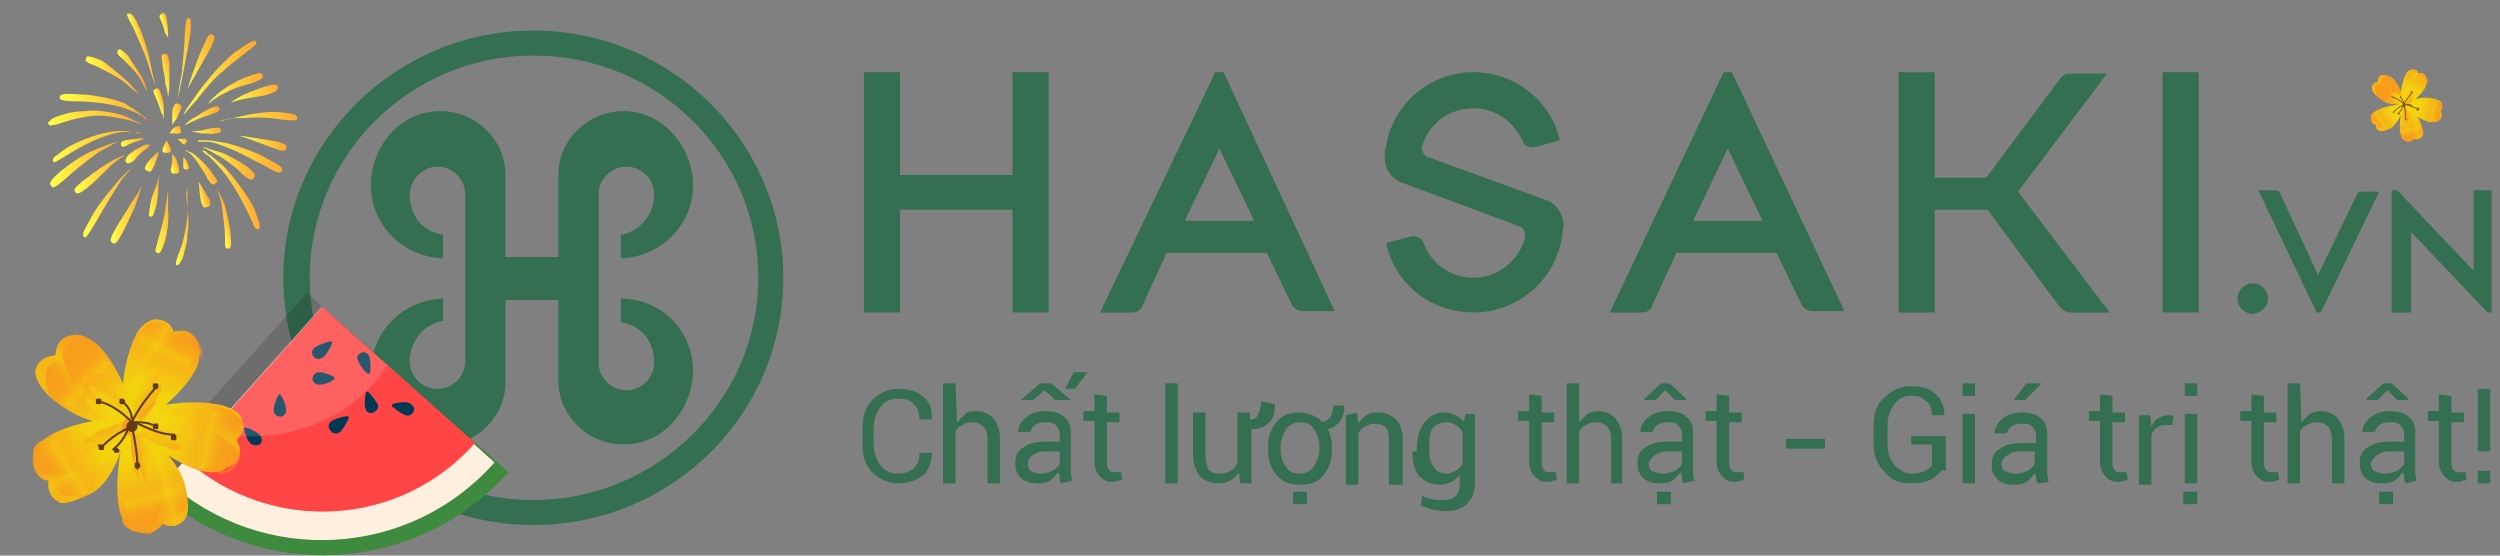 <?xml version="1.0" encoding="utf-8"?>
<!-- Generator: Adobe Illustrator 24.0.0, SVG Export Plug-In . SVG Version: 6.00 Build 0)  -->
<svg version="1.1" id="Layer_1" xmlns="http://www.w3.org/2000/svg" xmlns:xlink="http://www.w3.org/1999/xlink" x="0px" y="0px"
	 viewBox="0 0 180 40" style="enable-background:new 0 0 180 40;" xml:space="preserve">
<rect x="0" y="0" width="180" height="40" fill="#808080" stroke="none"/>
<g>
	<g>
		<path style="fill:#356F52;" d="M38.4,2.2c-9.9,0-18,8-18,17.8c0,9.9,8.1,17.8,18,17.8c10,0,18-8,18-17.8
			C56.4,10.2,48.3,2.2,38.4,2.2z M38.4,36c-8.9,0-16.1-7.2-16.1-16S29.5,4,38.4,4c9,0,16.2,7.2,16.2,16C54.6,28.8,47.3,36,38.4,36z"
			/>
		<path style="fill:#356F52;" d="M44.7,21.5v1.7c1.4,0.2,2.4,1.3,2.4,2.9c0,1.1-0.9,2-2,2s-2-0.9-2-2V14c0-1.1,0.9-2,2-2s2,0.9,2,2
			c0,1.5-1.1,2.7-2.4,2.9v1.7c2.9-0.1,5.2-2.4,5.2-5.3c0-2.5-2-5.3-5-5.3c-2.5,0-4.7,2-4.7,4.6v5.9h-3.8v-5.9c0-2.5-2.1-4.6-4.7-4.6
			c-3.1,0-5,2.8-5,5.3c0,2.9,2.3,5.2,5.2,5.3v-1.7c-1.4-0.2-2.4-1.3-2.4-2.9c0-1,0.9-2,2-2s2,0.9,2,2V26c0,1.1-0.9,2-2,2s-2-0.9-2-2
			c0-1.5,1.1-2.7,2.4-2.9v-1.6c-2.9,0.1-5.2,2.4-5.2,5.3c0,2.5,2,5.3,5,5.3c2.5,0,4.7-2,4.7-4.6v-5.9h3.8v5.8c0,2.5,2.1,4.6,4.7,4.6
			c3.1,0,5-2.8,5-5.3C49.9,23.8,47.6,21.5,44.7,21.5z"/>
		<path style="fill:#356F52;" d="M158.3,5.2h-2.6v17.3h2.6V5.2z"/>
		<path style="fill:#356F52;" d="M72.9,5.2v7.4h-8.1V5.2h-2.6v17.3h2.6v-7.4h8.1v7.4h2.6V5.2H72.9z"/>
		<path style="fill:#356F52;" d="M88.1,5.2h-0.6l-8.3,17.3h2.3c0.4,0,0.7-0.2,0.8-0.6l1.7-3.7h7.2l1.8,3.7c0.1,0.3,0.5,0.5,0.8,0.5
			h2.3L88.1,5.2z M85.3,15.9l2.5-5.2l2.5,5.2H85.3z"/>
		<path style="fill:#356F52;" d="M124.7,5.2h-0.6l-8.2,17.3h2.3c0.4,0,0.7-0.2,0.8-0.6l1.7-3.7h7.2l1.8,3.7c0.1,0.3,0.5,0.5,0.8,0.5
			h2.3L124.7,5.2z M121.9,15.9l2.5-5.2l2.5,5.2H121.9z"/>
		<path style="fill:#356F52;" d="M111.3,14.4l-8.5-3.1c-0.3-0.1-0.5-0.5-0.4-0.8c0.5-1.6,1.9-2.7,3.7-2.7c1.6,0,2.9,1,3.5,2.3
			c0.2,0.6,0.8,0.5,0.9,0.5l1.8-0.5c-0.6-2.8-3.2-4.9-6.2-4.9c-3.2,0-5.8,2.3-6.3,5.3c0,0.1-0.1,0.3-0.1,0.4c0,0.1,0,0.1,0,0.2
			s0,0.2,0,0.2v0.1c0,0.8,0.5,1.4,1.1,1.7c0,0,6.7,2.5,8.6,3.2c0.5,0.2,0.4,0.8,0.4,0.8c-0.4,1.6-1.9,2.9-3.7,2.9
			c-1.7,0-3.1-1.1-3.6-2.5c-0.1-0.3-0.4-0.5-0.8-0.5l-1.9,0.5c0.6,2.9,3.2,5,6.3,5c3.1,0,5.7-2.2,6.3-5.1c0,0,0.1-0.4,0.1-0.6
			c0-0.2,0.1-0.6,0.1-0.6C112.5,15.3,112,14.6,111.3,14.4z"/>
		<path style="fill:#356F52;" d="M145.3,13.8l6.4-8.5H149c-0.3,0-0.5,0.1-0.7,0.4l-5.3,7.1h-3.7V5.2h-2.6v17.3h2.6v-7.4h3.8l5.2,7
			c0.2,0.2,0.4,0.4,0.8,0.4h2.8L145.3,13.8z"/>
		<path style="fill:#356F52;" d="M163.3,21.5c0-0.6-0.5-1.1-1.1-1.1c-0.6,0-1.1,0.5-1.1,1.1c0,0.6,0.5,1.1,1.1,1.1
			C162.9,22.5,163.3,22,163.3,21.5z"/>
		<path style="fill:#356F52;" d="M167.1,22.5h-0.3l-4.2-8.8h1.2c0.2,0,0.4,0.1,0.4,0.3l2.7,5.8l2.8-5.8c0.1-0.2,0.2-0.2,0.4-0.2h1.2
			L167.1,22.5z"/>
		<path style="fill:#356F52;" d="M178.1,13.7v5.8l-5.5-5.8h-0.4v8.8h1.4v-5.8l5.5,5.8h0.3v-8.8H178.1z"/>
		<path style="fill:#356F52;" d="M67.1,32.6c0,0.6-0.2,1.2-0.6,1.6c-0.5,0.4-1.1,0.6-1.8,0.6c-0.8,0-1.4-0.3-1.9-0.8
			c-0.5-0.5-0.7-1.2-0.7-2v-1.2c0-0.8,0.2-1.5,0.7-2c0.5-0.5,1.1-0.8,1.9-0.8c0.8,0,1.4,0.2,1.8,0.6c0.5,0.4,0.6,0.9,0.6,1.6h-0.9
			c0-0.5-0.1-0.8-0.4-1.1c-0.3-0.3-0.6-0.4-1.2-0.4c-0.5,0-0.9,0.2-1.2,0.6c-0.3,0.4-0.5,0.9-0.5,1.5V32c0,0.6,0.2,1.1,0.5,1.5
			c0.3,0.4,0.7,0.6,1.2,0.6c0.5,0,0.9-0.1,1.2-0.4c0.3-0.3,0.4-0.6,0.4-1.1H67.1z"/>
		<path style="fill:#356F52;" d="M68.9,30.4c0.2-0.2,0.4-0.4,0.6-0.6c0.2-0.2,0.5-0.2,0.8-0.2c0.5,0,0.9,0.2,1.2,0.5
			c0.3,0.4,0.5,0.8,0.5,1.5v3.2h-0.9v-3.2c0-0.4-0.1-0.7-0.3-0.9c-0.2-0.2-0.5-0.3-0.8-0.3c-0.3,0-0.5,0.1-0.7,0.2
			c-0.2,0.1-0.4,0.2-0.5,0.5v3.7h-0.9v-7.2h0.9L68.9,30.4L68.9,30.4z"/>
		<path style="fill:#356F52;" d="M76.4,34.8c-0.1-0.2-0.1-0.3-0.1-0.4c0-0.1,0-0.2-0.1-0.4c-0.2,0.2-0.4,0.5-0.6,0.6
			c-0.3,0.2-0.6,0.2-0.9,0.2c-0.5,0-0.9-0.1-1.2-0.4c-0.3-0.3-0.4-0.6-0.4-1.1s0.2-0.9,0.6-1.1c0.4-0.3,0.9-0.4,1.6-0.4h1v-0.5
			c0-0.3-0.1-0.5-0.3-0.7c-0.2-0.2-0.4-0.2-0.8-0.2c-0.3,0-0.5,0.1-0.7,0.2c-0.2,0.2-0.3,0.4-0.3,0.5h-0.9c0-0.4,0.2-0.7,0.5-1
			c0.4-0.3,0.8-0.5,1.4-0.5c0.6,0,1.1,0.1,1.4,0.4c0.4,0.3,0.5,0.7,0.5,1.2v2.4c0,0.2,0,0.4,0,0.5s0.1,0.4,0.1,0.5L76.4,34.8
			L76.4,34.8z M74.9,27.6h0.8l1.4,1.2H76l-0.8-0.7l-0.8,0.7h-0.9L74.9,27.6z M74.9,34.1c0.4,0,0.6-0.1,0.9-0.2
			c0.3-0.2,0.5-0.4,0.5-0.6v-0.8h-1.1c-0.4,0-0.6,0.1-0.9,0.3c-0.2,0.2-0.3,0.4-0.3,0.6c0,0.2,0.1,0.4,0.2,0.5
			C74.4,34,74.6,34.1,74.9,34.1z M77.3,26.8h1l-0.9,1.2h-0.7L77.3,26.8z"/>
		<path style="fill:#356F52;" d="M79.7,28.5v1.2h0.9v0.7h-0.9v3c0,0.2,0.1,0.4,0.2,0.5c0.1,0.1,0.2,0.1,0.4,0.1c0.1,0,0.1,0,0.2,0
			c0.1,0,0.1,0,0.2-0.1l0.1,0.6c-0.1,0.1-0.2,0.1-0.3,0.1c-0.1,0.1-0.3,0.1-0.4,0.1c-0.4,0-0.6-0.1-0.9-0.4c-0.2-0.2-0.4-0.6-0.4-1
			v-3H78v-0.7h0.8v-1.2L79.7,28.5L79.7,28.5z"/>
		<path style="fill:#356F52;" d="M84.8,34.8h-0.9v-7.2h0.9V34.8z"/>
		<path style="fill:#356F52;" d="M91.8,29.1c0,0.6-0.1,1-0.4,1.3c-0.3,0.3-0.7,0.5-1.3,0.5v3.9h-0.8L89.2,34
			c-0.2,0.3-0.4,0.5-0.6,0.6c-0.2,0.1-0.5,0.2-0.9,0.2c-0.5,0-1-0.2-1.3-0.5c-0.3-0.4-0.5-0.9-0.5-1.6v-3h0.9v3
			c0,0.5,0.1,0.9,0.2,1.1c0.2,0.2,0.4,0.3,0.8,0.3c0.4,0,0.6-0.1,0.8-0.2c0.2-0.1,0.4-0.3,0.5-0.6v-3.6h0.9v0.5
			c0.3,0,0.5-0.1,0.6-0.4c0.1-0.2,0.2-0.5,0.2-0.9L91.8,29.1L91.8,29.1z"/>
		<path style="fill:#356F52;" d="M91.3,32.2c0-0.8,0.2-1.3,0.6-1.8c0.4-0.5,0.9-0.7,1.7-0.7c0.3,0,0.6,0.1,0.9,0.2
			c0.2,0.1,0.5,0.2,0.7,0.5c0.2-0.1,0.5-0.2,0.6-0.4c0.1-0.2,0.2-0.5,0.2-0.8h0.8c0,0.5-0.1,0.8-0.3,1.1c-0.2,0.3-0.5,0.5-0.9,0.6
			c0.1,0.2,0.2,0.4,0.2,0.6c0.1,0.2,0.1,0.5,0.1,0.8v0.1c0,0.8-0.2,1.3-0.6,1.8c-0.4,0.5-0.9,0.7-1.7,0.7s-1.2-0.2-1.7-0.7
			c-0.4-0.5-0.6-1.1-0.6-1.8V32.2z M92.2,32.3c0,0.5,0.1,1,0.4,1.3c0.2,0.4,0.6,0.5,1,0.5c0.4,0,0.8-0.2,1-0.5
			c0.2-0.4,0.4-0.8,0.4-1.3v-0.1c0-0.5-0.1-0.9-0.4-1.3c-0.2-0.4-0.6-0.5-1-0.5c-0.4,0-0.8,0.2-1,0.5c-0.2,0.4-0.4,0.8-0.4,1.3V32.3
			z M94.1,36.3h-1v-0.9h1V36.3z"/>
		<path style="fill:#356F52;" d="M97.7,29.7l0.1,0.8c0.2-0.3,0.4-0.5,0.6-0.6c0.2-0.2,0.5-0.2,0.9-0.2c0.5,0,0.9,0.2,1.2,0.5
			c0.3,0.3,0.5,0.8,0.5,1.5v3.2H100v-3.2c0-0.5-0.1-0.8-0.2-0.9c-0.2-0.2-0.5-0.3-0.8-0.3c-0.3,0-0.5,0.1-0.7,0.2
			c-0.2,0.1-0.4,0.3-0.5,0.5v3.7h-0.9v-5L97.7,29.7L97.7,29.7z"/>
		<path style="fill:#356F52;" d="M102,32.4c0-0.8,0.2-1.5,0.5-1.9c0.4-0.5,0.8-0.8,1.5-0.8c0.3,0,0.6,0.1,0.8,0.2
			c0.2,0.1,0.5,0.3,0.6,0.5l0.1-0.6h0.7v5c0,0.6-0.2,1.1-0.6,1.5c-0.4,0.4-0.9,0.5-1.7,0.5c-0.2,0-0.5-0.1-0.8-0.1
			c-0.3-0.1-0.5-0.2-0.8-0.3l0.1-0.7c0.2,0.1,0.4,0.2,0.6,0.2c0.2,0.1,0.5,0.1,0.8,0.1c0.5,0,0.8-0.1,1-0.3c0.2-0.2,0.3-0.5,0.3-0.9
			v-0.6c-0.2,0.2-0.4,0.4-0.6,0.5c-0.2,0.1-0.5,0.2-0.8,0.2c-0.6,0-1.1-0.2-1.5-0.6c-0.4-0.5-0.5-1-0.5-1.8H102z M102.9,32.4
			c0,0.5,0.1,0.9,0.3,1.2c0.2,0.3,0.5,0.5,0.9,0.5c0.3,0,0.5-0.1,0.7-0.2c0.2-0.1,0.4-0.3,0.5-0.5v-2.3c-0.1-0.2-0.3-0.4-0.5-0.5
			c-0.2-0.1-0.4-0.2-0.7-0.2c-0.4,0-0.8,0.2-1,0.5C102.9,31.3,102.9,31.8,102.9,32.4L102.9,32.4L102.9,32.4z"/>
		<path style="fill:#356F52;" d="M111,28.5v1.2h0.9v0.7H111v3c0,0.2,0.1,0.4,0.2,0.5c0.1,0.1,0.2,0.1,0.4,0.1c0.1,0,0.1,0,0.2,0
			c0.1,0,0.1,0,0.2-0.1l0.1,0.6c-0.1,0.1-0.2,0.1-0.3,0.1c-0.1,0.1-0.3,0.1-0.4,0.1c-0.4,0-0.6-0.1-0.9-0.4c-0.2-0.2-0.4-0.6-0.4-1
			v-3h-0.8v-0.7h0.8v-1.2L111,28.5L111,28.5z"/>
		<path style="fill:#356F52;" d="M113.7,30.4c0.2-0.2,0.4-0.4,0.6-0.6c0.2-0.1,0.5-0.2,0.8-0.2c0.5,0,0.9,0.2,1.2,0.5
			c0.3,0.4,0.5,0.8,0.5,1.5v3.2H116v-3.2c0-0.4-0.1-0.7-0.3-0.9c-0.2-0.2-0.5-0.3-0.8-0.3c-0.3,0-0.5,0.1-0.7,0.2
			c-0.2,0.1-0.4,0.2-0.5,0.5v3.7h-0.9v-7.2h0.9L113.7,30.4L113.7,30.4z"/>
		<path style="fill:#356F52;" d="M121.2,34.8c-0.1-0.2-0.1-0.3-0.1-0.4c0-0.1,0-0.2-0.1-0.4c-0.2,0.2-0.4,0.5-0.6,0.6
			c-0.3,0.2-0.6,0.2-0.9,0.2c-0.5,0-0.9-0.1-1.2-0.4c-0.3-0.3-0.4-0.6-0.4-1.1s0.2-0.9,0.6-1.1c0.4-0.3,0.9-0.4,1.6-0.4h1v-0.5
			c0-0.3-0.1-0.5-0.3-0.7c-0.2-0.2-0.4-0.2-0.8-0.2c-0.3,0-0.5,0.1-0.7,0.2c-0.2,0.2-0.3,0.4-0.3,0.5h-0.9c0-0.4,0.2-0.7,0.5-1
			c0.4-0.3,0.8-0.5,1.4-0.5c0.6,0,1.1,0.1,1.4,0.4c0.4,0.3,0.5,0.7,0.5,1.2v2.4c0,0.2,0,0.4,0,0.5s0.1,0.4,0.1,0.5L121.2,34.8
			L121.2,34.8z M121.4,28.7v0.1h-0.8l-0.7-0.7l-0.7,0.7h-0.8v-0.1l1.2-1.1h0.6L121.4,28.7z M119.7,34.1c0.4,0,0.6-0.1,0.9-0.2
			c0.3-0.2,0.5-0.4,0.5-0.6v-0.8H120c-0.4,0-0.6,0.1-0.9,0.3c-0.2,0.2-0.4,0.4-0.4,0.6c0,0.2,0.1,0.4,0.2,0.5
			C119.2,34,119.4,34.1,119.7,34.1z M120.3,36.3h-1v-0.9h1V36.3z"/>
		<path style="fill:#356F52;" d="M124.5,28.5v1.2h0.9v0.7h-0.9v3c0,0.2,0.1,0.4,0.2,0.5c0.1,0.1,0.2,0.1,0.4,0.1c0.1,0,0.1,0,0.2,0
			s0.1,0,0.2-0.1l0.1,0.6c-0.1,0.1-0.2,0.1-0.3,0.1c-0.1,0.1-0.3,0.1-0.4,0.1c-0.4,0-0.6-0.1-0.9-0.4c-0.2-0.2-0.4-0.6-0.4-1v-3
			h-0.8v-0.7h0.8v-1.2L124.5,28.5L124.5,28.5z"/>
		<path style="fill:#356F52;" d="M131.4,32.3h-2.8v-0.7h2.8V32.3z"/>
		<path style="fill:#356F52;" d="M139.9,33.8c-0.2,0.2-0.5,0.5-0.8,0.7c-0.4,0.2-0.9,0.3-1.5,0.3c-0.8,0-1.4-0.2-1.9-0.8
			c-0.5-0.5-0.8-1.2-0.8-2v-1.4c0-0.8,0.2-1.5,0.8-2c0.5-0.5,1.1-0.8,1.9-0.8c0.8,0,1.4,0.2,1.8,0.6c0.4,0.4,0.6,0.9,0.6,1.5h-0.9
			c0-0.4-0.1-0.8-0.4-1c-0.3-0.3-0.6-0.4-1.1-0.4c-0.5,0-0.9,0.2-1.2,0.6c-0.3,0.4-0.5,0.9-0.5,1.5V32c0,0.6,0.2,1.1,0.5,1.5
			c0.4,0.4,0.8,0.6,1.3,0.6c0.4,0,0.7-0.1,0.9-0.2c0.2-0.1,0.4-0.2,0.5-0.4V32h-1.5v-0.6h2.5v2.5H139.9z"/>
		<path style="fill:#356F52;" d="M142.2,28.5h-0.9v-0.9h0.9V28.5z M142.2,34.8h-0.9v-5h0.9V34.8z"/>
		<path style="fill:#356F52;" d="M146.7,34.8c-0.1-0.2-0.1-0.3-0.1-0.4c0-0.1,0-0.2-0.1-0.3c-0.2,0.2-0.4,0.5-0.6,0.6
			c-0.3,0.2-0.6,0.2-0.9,0.2c-0.5,0-0.9-0.1-1.2-0.4c-0.3-0.3-0.4-0.6-0.4-1.1c0-0.5,0.2-0.9,0.6-1.1c0.4-0.3,0.9-0.4,1.6-0.4h1
			v-0.5c0-0.3-0.1-0.5-0.3-0.7c-0.2-0.2-0.4-0.2-0.8-0.2c-0.3,0-0.5,0.1-0.7,0.2c-0.2,0.2-0.3,0.4-0.3,0.5h-0.9c0-0.3,0.2-0.7,0.5-1
			c0.4-0.3,0.8-0.5,1.4-0.5c0.6,0,1.1,0.1,1.4,0.4c0.4,0.3,0.5,0.7,0.5,1.2v2.4c0,0.2,0,0.4,0,0.5s0.1,0.4,0.1,0.5L146.7,34.8
			L146.7,34.8z M145.1,34.1c0.4,0,0.6-0.1,0.9-0.2c0.3-0.2,0.5-0.4,0.5-0.6v-0.8h-1.1c-0.4,0-0.6,0.1-0.9,0.3s-0.4,0.4-0.4,0.6
			s0.1,0.4,0.2,0.5C144.6,34,144.8,34.1,145.1,34.1z M145.9,27.6h1.1l-1.2,1.2H145L145.9,27.6z"/>
		<path style="fill:#356F52;" d="M152.1,28.5v1.2h0.9v0.7h-0.9v3c0,0.2,0.1,0.4,0.2,0.5c0.1,0.1,0.2,0.1,0.4,0.1c0.1,0,0.1,0,0.2,0
			c0.1,0,0.1,0,0.2-0.1l0.1,0.6c-0.1,0.1-0.2,0.1-0.3,0.1c-0.1,0.1-0.3,0.1-0.4,0.1c-0.4,0-0.6-0.1-0.9-0.4c-0.2-0.2-0.4-0.6-0.4-1
			v-3h-0.8v-0.7h0.8v-1.2L152.1,28.5L152.1,28.5z"/>
		<path style="fill:#356F52;" d="M156.4,30.6h-0.5c-0.2,0-0.5,0.1-0.6,0.2c-0.2,0.1-0.3,0.3-0.4,0.5v3.6H154v-5h0.8l0.1,0.8
			c0.1-0.2,0.3-0.5,0.5-0.6c0.2-0.1,0.5-0.2,0.7-0.2c0.1,0,0.1,0,0.2,0c0.1,0,0.1,0,0.2,0.1L156.4,30.6z"/>
		<path style="fill:#356F52;" d="M158.2,36.3h-1v-0.9h1V36.3z M158.2,28.5h-0.9v-0.9h0.9V28.5z M158.2,34.8h-0.9v-5h0.9V34.8z"/>
		<path style="fill:#356F52;" d="M163,28.5v1.2h0.9v0.7H163v3c0,0.2,0.1,0.4,0.2,0.5c0.1,0.1,0.2,0.1,0.4,0.1c0.1,0,0.1,0,0.2,0
			c0.1,0,0.1,0,0.2-0.1l0.1,0.6c-0.1,0.1-0.2,0.1-0.3,0.1c-0.1,0.1-0.3,0.1-0.4,0.1c-0.4,0-0.6-0.1-0.9-0.4c-0.2-0.2-0.4-0.6-0.4-1
			v-3h-0.8v-0.7h0.8v-1.2L163,28.5L163,28.5z"/>
		<path style="fill:#356F52;" d="M165.7,30.4c0.2-0.2,0.4-0.4,0.6-0.6c0.2-0.1,0.5-0.2,0.8-0.2c0.5,0,0.9,0.2,1.2,0.5
			c0.3,0.4,0.5,0.8,0.5,1.5v3.2h-0.9v-3.2c0-0.4-0.1-0.7-0.3-0.9c-0.2-0.2-0.5-0.3-0.8-0.3c-0.3,0-0.5,0.1-0.7,0.2
			c-0.2,0.1-0.4,0.2-0.5,0.5v3.7h-0.9v-7.2h0.9L165.7,30.4L165.7,30.4z"/>
		<path style="fill:#356F52;" d="M173.2,34.8c-0.1-0.2-0.1-0.3-0.1-0.4c0-0.1,0-0.2-0.1-0.4c-0.2,0.2-0.4,0.5-0.6,0.6
			c-0.3,0.2-0.6,0.2-0.9,0.2c-0.5,0-0.9-0.1-1.2-0.4c-0.3-0.3-0.4-0.6-0.4-1.1s0.2-0.9,0.6-1.1c0.4-0.3,0.9-0.4,1.6-0.4h1v-0.5
			c0-0.3-0.1-0.5-0.3-0.7c-0.2-0.2-0.4-0.2-0.8-0.2c-0.3,0-0.5,0.1-0.7,0.2c-0.2,0.2-0.3,0.4-0.3,0.5h-0.9c0-0.4,0.2-0.7,0.5-1
			c0.4-0.3,0.8-0.5,1.4-0.5c0.6,0,1.1,0.1,1.4,0.4c0.4,0.3,0.5,0.7,0.5,1.2v2.4c0,0.2,0,0.4,0,0.5s0.1,0.4,0.1,0.5L173.2,34.8
			L173.2,34.8z M173.4,28.7v0.1h-0.8l-0.7-0.7l-0.7,0.7h-0.8v-0.1l1.2-1.1h0.6L173.4,28.7z M171.7,34.1c0.4,0,0.6-0.1,0.9-0.2
			c0.3-0.2,0.5-0.4,0.5-0.6v-0.8H172c-0.4,0-0.6,0.1-0.9,0.3c-0.2,0.2-0.4,0.4-0.4,0.6c0,0.2,0.1,0.4,0.2,0.5
			C171.2,34,171.4,34.1,171.7,34.1z M172.3,36.3h-1v-0.9h1V36.3z"/>
		<path style="fill:#356F52;" d="M176.5,28.5v1.2h0.9v0.7h-0.9v3c0,0.2,0.1,0.4,0.2,0.5c0.1,0.1,0.2,0.1,0.4,0.1c0.1,0,0.1,0,0.2,0
			c0.1,0,0.1,0,0.2-0.1l0.1,0.6c-0.1,0.1-0.2,0.1-0.3,0.1c-0.1,0.1-0.3,0.1-0.4,0.1c-0.4,0-0.6-0.1-0.9-0.4c-0.2-0.2-0.4-0.6-0.4-1
			v-3h-0.8v-0.7h0.8v-1.2L176.5,28.5L176.5,28.5z"/>
		<path style="fill:#356F52;" d="M179.3,32.5h-0.9V28h0.9V32.5z M179.3,34.8h-0.9v-0.9h0.9V34.8z"/>
	</g>
</g>
<g>
	<g>
		<g>
			
				<linearGradient id="SVGID_1_" gradientUnits="userSpaceOnUse" x1="-5.556" y1="2.251" x2="-2.819" y2="2.251" gradientTransform="matrix(0.955 -0.297 0.297 0.955 17.819 4.88)">
				<stop  offset="0" style="stop-color:#FFFF47"/>
				<stop  offset="1" style="stop-color:#FFAA31"/>
			</linearGradient>
			<path style="fill:url(#SVGID_1_);" d="M13.4,8.9C13.4,8.9,13.4,8.9,13.4,8.9C13.4,8.9,13.4,9,13.4,8.9C13.3,9,13.3,9,13.3,9
				c0,0,0,0,0,0c0,0,0,0,0,0l0,0l0,0c0.1,0,0.4-0.2,0.9-0.4c0.4-0.2,0.9-0.3,1.1-0.4C15.8,8,15.8,8,15.8,7.8c-0.1-0.2-0.2-0.2-0.7,0
				c-0.2,0.1-0.7,0.4-1,0.6C13.7,8.6,13.4,8.9,13.4,8.9L13.4,8.9C13.3,9,13.3,9,13.3,9c0,0,0,0,0,0C13.3,9,13.3,9,13.4,8.9
				C13.4,9,13.4,8.9,13.4,8.9C13.4,8.9,13.4,8.9,13.4,8.9z"/>
		</g>
		<g>
			
				<linearGradient id="SVGID_2_" gradientUnits="userSpaceOnUse" x1="-1.876" y1="1.942" x2="1.646" y2="1.942" gradientTransform="matrix(0.955 -0.297 0.297 0.955 17.819 4.88)">
				<stop  offset="0" style="stop-color:#FFFF47"/>
				<stop  offset="1" style="stop-color:#FFAA31"/>
			</linearGradient>
			<path style="fill:url(#SVGID_2_);" d="M16.6,7.4c0,0,0.5-0.2,1.1-0.3c0.6-0.1,1.3-0.2,1.6-0.3C19.9,6.6,20,6.5,20,6.3
				c0-0.2-0.1-0.3-0.8-0.1c-0.3,0.1-1,0.3-1.6,0.6C17.1,7,16.6,7.4,16.6,7.4z"/>
		</g>
		<g>
			
				<linearGradient id="SVGID_3_" gradientUnits="userSpaceOnUse" x1="-4.593" y1="-1.491" x2="-1.646" y2="-1.491" gradientTransform="matrix(0.955 -0.297 0.297 0.955 17.819 4.88)">
				<stop  offset="0" style="stop-color:#FFFF47"/>
				<stop  offset="1" style="stop-color:#FFAA31"/>
			</linearGradient>
			<path style="fill:url(#SVGID_3_);" d="M13.5,6.4c0,0,1.3-2.3,1.7-3c0.3-0.7,0.3-0.8,0.1-0.9c-0.2-0.1-0.3,0-0.6,0.7
				C14.3,3.9,13.5,6.4,13.5,6.4z"/>
		</g>
		<g>
			
				<linearGradient id="SVGID_4_" gradientUnits="userSpaceOnUse" x1="-13.516" y1="-0.293" x2="-7.921" y2="-0.293" gradientTransform="matrix(0.955 -0.297 0.297 0.955 17.819 4.88)">
				<stop  offset="0" style="stop-color:#FFFF47"/>
				<stop  offset="1" style="stop-color:#FFAA31"/>
			</linearGradient>
			<path style="fill:url(#SVGID_4_);" d="M10.7,8.7c0,0,0,0-0.1-0.1c-0.1-0.1-0.2-0.2-0.4-0.3C9.9,8,9.4,7.7,8.9,7.4
				C7.8,7,6.4,6.8,5.8,6.8C4.5,6.7,4.3,6.8,4.3,7c0,0.2,0.2,0.3,1.4,0.3c0.6,0,1.9,0.1,3,0.4c0.6,0.2,1.1,0.4,1.4,0.6
				c0.2,0.1,0.3,0.2,0.4,0.3C10.7,8.6,10.7,8.7,10.7,8.7z"/>
		</g>
		<g>
			
				<linearGradient id="SVGID_5_" gradientUnits="userSpaceOnUse" x1="-14.529" y1="4.183" x2="-10.307" y2="4.183" gradientTransform="matrix(0.955 -0.297 0.297 0.955 17.819 4.88)">
				<stop  offset="0" style="stop-color:#FFFF47"/>
				<stop  offset="1" style="stop-color:#FFAA31"/>
			</linearGradient>
			<path style="fill:url(#SVGID_5_);" d="M9,11.2c0,0,0,0-0.1,0c-0.1,0-0.2,0.1-0.3,0.1c-0.2,0.1-0.6,0.3-0.9,0.5
				c-0.7,0.4-1.4,1-1.7,1.2c-0.6,0.5-0.7,0.6-0.6,0.8C5.5,14,5.7,14,6.3,13.5c0.3-0.2,1-0.9,1.5-1.4C8.4,11.5,9,11.2,9,11.2z"/>
		</g>
		<g>
			
				<linearGradient id="SVGID_6_" gradientUnits="userSpaceOnUse" x1="-9.165" y1="4.463" x2="-7.882" y2="4.463" gradientTransform="matrix(0.955 -0.297 0.297 0.955 17.819 4.88)">
				<stop  offset="0" style="stop-color:#FFFF47"/>
				<stop  offset="1" style="stop-color:#FFAA31"/>
			</linearGradient>
			<path style="fill:url(#SVGID_6_);" d="M11.4,10.9c0,0-0.2,0.2-0.4,0.4c-0.2,0.2-0.4,0.4-0.5,0.6c-0.1,0.3-0.1,0.3,0.1,0.4
				c0.2,0.1,0.3,0.1,0.4-0.2c0.1-0.1,0.2-0.4,0.3-0.7C11.4,11.2,11.4,10.9,11.4,10.9z"/>
		</g>
		<g>
			
				<linearGradient id="SVGID_7_" gradientUnits="userSpaceOnUse" x1="-7.434" y1="5.045" x2="-6.82" y2="5.045" gradientTransform="matrix(0.955 -0.297 0.297 0.955 17.819 4.88)">
				<stop  offset="0" style="stop-color:#FFFF47"/>
				<stop  offset="1" style="stop-color:#FFAA31"/>
			</linearGradient>
			<path style="fill:url(#SVGID_7_);" d="M12.4,11.1c0,0,0,0.2,0,0.5c0,0.3-0.1,0.5-0.1,0.6c0,0.3,0.1,0.3,0.3,0.3
				c0.2,0,0.3,0,0.3-0.3c0-0.1-0.1-0.5-0.2-0.7C12.6,11.2,12.4,11.1,12.4,11.1z"/>
		</g>
		<g>
			
				<linearGradient id="SVGID_8_" gradientUnits="userSpaceOnUse" x1="-6.066" y1="5.834" x2="-4.48" y2="5.834" gradientTransform="matrix(0.955 -0.297 0.297 0.955 17.819 4.88)">
				<stop  offset="0" style="stop-color:#FFFF47"/>
				<stop  offset="1" style="stop-color:#FFAA31"/>
			</linearGradient>
			<path style="fill:url(#SVGID_8_);" d="M13.3,10.8C13.3,10.8,13.3,10.8,13.3,10.8c0.1,0.1,0.2,0.1,0.3,0.2
				c0.2,0.1,0.3,0.3,0.5,0.5c0.3,0.5,0.7,1,0.8,1.3c0.3,0.5,0.5,0.6,0.6,0.4c0.2-0.1,0.2-0.2-0.2-0.7c-0.2-0.3-0.6-0.8-1.1-1.2
				c-0.2-0.2-0.5-0.4-0.7-0.4C13.5,10.9,13.5,10.8,13.3,10.8C13.3,10.8,13.3,10.8,13.3,10.8z"/>
		</g>
		<g>
			
				<linearGradient id="SVGID_9_" gradientUnits="userSpaceOnUse" x1="-7.56" y1="3.658" x2="-7.003" y2="3.658" gradientTransform="matrix(0.955 -0.297 0.297 0.955 17.819 4.88)">
				<stop  offset="0" style="stop-color:#FFFF47"/>
				<stop  offset="1" style="stop-color:#FFAA31"/>
			</linearGradient>
			<path style="fill:url(#SVGID_9_);" d="M12,10.1c0,0-0.3,0.5-0.3,0.7c0,0.2,0.1,0.2,0.3,0.2c0.2,0,0.3,0,0.3-0.2
				C12.3,10.6,12,10.1,12,10.1z"/>
		</g>
		<g>
			
				<linearGradient id="SVGID_10_" gradientUnits="userSpaceOnUse" x1="-6.773" y1="2.851" x2="-5.873" y2="2.851" gradientTransform="matrix(0.955 -0.297 0.297 0.955 17.819 4.88)">
				<stop  offset="0" style="stop-color:#FFFF47"/>
				<stop  offset="1" style="stop-color:#FFAA31"/>
			</linearGradient>
			<path style="fill:url(#SVGID_10_);" d="M12.2,9.6c0,0,0.2,0,0.3,0c0.2,0,0.3,0.1,0.4,0c0.1,0,0.2-0.1,0.1-0.3
				c0-0.2-0.1-0.3-0.2-0.2c-0.1,0-0.3,0.1-0.4,0.2C12.3,9.5,12.2,9.6,12.2,9.6z"/>
		</g>
	</g>
	<g>
		<g>
			
				<linearGradient id="SVGID_11_" gradientUnits="userSpaceOnUse" x1="-3.464" y1="1.043" x2="0.875" y2="1.043" gradientTransform="matrix(0.955 -0.297 0.297 0.955 17.819 4.88)">
				<stop  offset="0" style="stop-color:#FFFF47"/>
				<stop  offset="1" style="stop-color:#FFAA31"/>
			</linearGradient>
			<path style="fill:url(#SVGID_11_);" d="M15,7.5c0,0,0.5-0.5,1.2-0.8c0.7-0.4,1.5-0.6,1.9-0.7c0.8-0.3,0.9-0.4,0.8-0.6
				c-0.1-0.2-0.2-0.2-1,0.1c-0.4,0.1-1.2,0.5-1.9,1c-0.3,0.2-0.6,0.5-0.8,0.7C15.2,7.2,15.1,7.3,15,7.5C15,7.4,15,7.5,15,7.5z"/>
		</g>
		<g>
			
				<linearGradient id="SVGID_12_" gradientUnits="userSpaceOnUse" x1="-3.096" y1="3.776" x2="2.31" y2="3.776" gradientTransform="matrix(0.955 -0.297 0.297 0.955 17.819 4.88)">
				<stop  offset="0" style="stop-color:#FFFF47"/>
				<stop  offset="1" style="stop-color:#FFAA31"/>
			</linearGradient>
			<path style="fill:url(#SVGID_12_);" d="M15.8,8.7c0,0,0.2,0,0.5-0.1c0.3-0.1,0.8-0.1,1.3-0.1c1-0.1,2.1,0,2.6,0.1
				c1,0.1,1.2,0.1,1.2-0.1c0-0.2-0.1-0.3-1.1-0.4c-0.5-0.1-1.7,0-2.6,0.2c-0.5,0.1-0.9,0.2-1.3,0.3C16,8.6,15.8,8.7,15.8,8.7z"/>
		</g>
		<g>
			
				<linearGradient id="SVGID_13_" gradientUnits="userSpaceOnUse" x1="-7.123" y1="-3.548" x2="-6.418" y2="-3.548" gradientTransform="matrix(0.955 -0.297 0.297 0.955 17.819 4.88)">
				<stop  offset="0" style="stop-color:#FFFF47"/>
				<stop  offset="1" style="stop-color:#FFAA31"/>
			</linearGradient>
			<path style="fill:url(#SVGID_13_);" d="M11.2,6.2c0,0-0.2-0.8-0.4-1.8c-0.2-1-0.6-2.1-0.8-2.5c-0.4-0.9-0.6-1-0.8-0.9
				C9.1,1,9.1,1.1,9.6,2c0.2,0.5,0.7,1.5,1,2.4C10.9,5.4,11.2,6.2,11.2,6.2z"/>
		</g>
		<g>
			
				<linearGradient id="SVGID_14_" gradientUnits="userSpaceOnUse" x1="-10.994" y1="-2.38" x2="-8.059" y2="-2.38" gradientTransform="matrix(0.955 -0.297 0.297 0.955 17.819 4.88)">
				<stop  offset="0" style="stop-color:#FFFF47"/>
				<stop  offset="1" style="stop-color:#FFAA31"/>
			</linearGradient>
			<path style="fill:url(#SVGID_14_);" d="M10,6.8c0,0-0.4-0.6-1-1.1C8.3,5.1,7.6,4.5,7.2,4.3C6.4,4,6.2,4,6.2,4.2
				c-0.1,0.2,0,0.3,0.8,0.6c0.4,0.2,1.2,0.6,1.8,1C9.4,6.3,10,6.8,10,6.8z"/>
		</g>
		<g>
			
				<linearGradient id="SVGID_15_" gradientUnits="userSpaceOnUse" x1="-14.931" y1="0.418" x2="-8.524" y2="0.418" gradientTransform="matrix(0.955 -0.297 0.297 0.955 17.819 4.88)">
				<stop  offset="0" style="stop-color:#FFFF47"/>
				<stop  offset="1" style="stop-color:#FFAA31"/>
			</linearGradient>
			<path style="fill:url(#SVGID_15_);" d="M10.2,8.9c0,0-0.1,0-0.2-0.1C9.9,8.8,9.7,8.7,9.5,8.6C9.2,8.4,8.6,8.2,8,8.1
				C7.4,8,6.7,7.9,6.2,8C5.6,8,5,8.1,4.7,8.2c-0.6,0.2-1,0.3-1.1,0.5C3.4,8.8,3.4,8.9,3.5,8.9C3.5,9,3.6,9.1,3.8,9
				C4,9,4.3,8.9,4.9,8.7c0.3-0.1,0.8-0.2,1.3-0.3c0.6-0.1,1.2-0.1,1.8,0c0.6,0.1,1.1,0.2,1.5,0.3C9.7,8.8,9.9,8.8,10,8.9
				C10.1,8.9,10.2,8.9,10.2,8.9z"/>
		</g>
		<g>
			
				<linearGradient id="SVGID_16_" gradientUnits="userSpaceOnUse" x1="-15.98" y1="3.2" x2="-10.274" y2="3.2" gradientTransform="matrix(0.955 -0.297 0.297 0.955 17.819 4.88)">
				<stop  offset="0" style="stop-color:#FFFF47"/>
				<stop  offset="1" style="stop-color:#FFAA31"/>
			</linearGradient>
			<path style="fill:url(#SVGID_16_);" d="M8.7,10.2c0,0-0.1,0-0.2,0c-0.1,0-0.2,0.1-0.4,0.1c-0.3,0.1-0.8,0.3-1.3,0.5
				c-1,0.4-1.9,1.1-2.4,1.5c-0.8,0.7-0.9,0.9-0.7,1.1c0.1,0.2,0.3,0.1,1.1-0.6c0.4-0.4,1.3-1.1,2.1-1.7c0.4-0.3,0.9-0.5,1.2-0.7
				c0.2-0.1,0.3-0.1,0.4-0.2C8.7,10.2,8.7,10.2,8.7,10.2z"/>
		</g>
		<g>
			
				<linearGradient id="SVGID_17_" gradientUnits="userSpaceOnUse" x1="-13.089" y1="7.53" x2="-9.821" y2="7.53" gradientTransform="matrix(0.955 -0.297 0.297 0.955 17.819 4.88)">
				<stop  offset="0" style="stop-color:#FFFF47"/>
				<stop  offset="1" style="stop-color:#FFAA31"/>
			</linearGradient>
			<path style="fill:url(#SVGID_17_);" d="M10.2,13.4c0,0-0.3,0.6-0.8,1.3c-0.4,0.7-0.9,1.4-1.1,1.8c-0.4,0.7-0.4,0.9-0.2,1
				c0.2,0.1,0.3,0,0.7-0.7c0.2-0.4,0.6-1.2,0.9-1.9C10,14.1,10.2,13.4,10.2,13.4z"/>
		</g>
		<g>
			
				<linearGradient id="SVGID_18_" gradientUnits="userSpaceOnUse" x1="-10.278" y1="8.72" x2="-8.043" y2="8.72" gradientTransform="matrix(0.955 -0.297 0.297 0.955 17.819 4.88)">
				<stop  offset="0" style="stop-color:#FFFF47"/>
				<stop  offset="1" style="stop-color:#FFAA31"/>
			</linearGradient>
			<path style="fill:url(#SVGID_18_);" d="M12.1,13.6c0,0-0.1,0.7-0.2,1.5c-0.1,0.8-0.4,1.7-0.5,2.1c-0.2,0.8-0.3,0.9-0.1,1
				c0.2,0.1,0.3,0,0.6-0.9c0.1-0.4,0.3-1.4,0.2-2.2C12.1,14.3,12.1,13.6,12.1,13.6z"/>
		</g>
		<g>
			
				<linearGradient id="SVGID_19_" gradientUnits="userSpaceOnUse" x1="-6.1" y1="7.762" x2="-5.54" y2="7.762" gradientTransform="matrix(0.955 -0.297 0.297 0.955 17.819 4.88)">
				<stop  offset="0" style="stop-color:#FFFF47"/>
				<stop  offset="1" style="stop-color:#FFAA31"/>
			</linearGradient>
			<path style="fill:url(#SVGID_19_);" d="M14.3,13.1c0,0,0.1,1.2,0.2,1.5c0.1,0.3,0.2,0.4,0.4,0.3c0.2,0,0.3-0.1,0.2-0.5
				C14.9,14.1,14.3,13,14.3,13.1z"/>
		</g>
		<g>
			
				<linearGradient id="SVGID_20_" gradientUnits="userSpaceOnUse" x1="-4.781" y1="6.082" x2="-1.813" y2="6.082" gradientTransform="matrix(0.955 -0.297 0.297 0.955 17.819 4.88)">
				<stop  offset="0" style="stop-color:#FFFF47"/>
				<stop  offset="1" style="stop-color:#FFAA31"/>
			</linearGradient>
			<path style="fill:url(#SVGID_20_);" d="M14.6,10.6c0,0,0.2,0.1,0.4,0.2c0.2,0.1,0.5,0.3,0.9,0.5c0.6,0.4,1.3,0.9,1.5,1.2
				c0.6,0.5,0.7,0.5,0.9,0.3c0.1-0.2,0.1-0.3-0.5-0.8c-0.3-0.2-1.1-0.7-1.8-1c-0.4-0.1-0.7-0.2-1-0.3C14.8,10.6,14.6,10.6,14.6,10.6
				z"/>
		</g>
		<g>
			
				<linearGradient id="SVGID_21_" gradientUnits="userSpaceOnUse" x1="-5.01" y1="5.938" x2="0.247" y2="5.938" gradientTransform="matrix(0.955 -0.297 0.297 0.955 17.819 4.88)">
				<stop  offset="0" style="stop-color:#FFFF47"/>
				<stop  offset="1" style="stop-color:#FFAA31"/>
			</linearGradient>
			<path style="fill:url(#SVGID_21_);" d="M14.2,10.2c0,0,0.1,0,0.2,0c0.1,0,0.1,0,0.2,0c0.1,0,0.2,0,0.3,0c0.4,0,0.9,0.2,1.4,0.4
				c1.1,0.4,2.2,1.1,2.7,1.3c1,0.6,1.2,0.6,1.3,0.4c0.1-0.2,0-0.3-1.1-0.9c-0.5-0.3-1.7-0.8-2.9-1.1c-0.6-0.1-1.1-0.2-1.5-0.2
				c-0.1,0-0.2,0-0.3,0c-0.1,0-0.1,0-0.2,0C14.3,10.2,14.2,10.2,14.2,10.2z"/>
		</g>
		<g>
			
				<linearGradient id="SVGID_22_" gradientUnits="userSpaceOnUse" x1="-6.416" y1="1.623" x2="-5.339" y2="1.623" gradientTransform="matrix(0.955 -0.297 0.297 0.955 17.819 4.88)">
				<stop  offset="0" style="stop-color:#FFFF47"/>
				<stop  offset="1" style="stop-color:#FFAA31"/>
			</linearGradient>
			<path style="fill:url(#SVGID_22_);" d="M12.4,9c0,0,0.1-0.2,0.3-0.4C12.8,8.3,13,8,13,7.9c0.1-0.2,0.1-0.3-0.1-0.4
				c-0.2-0.1-0.3-0.1-0.4,0.2c-0.1,0.1-0.1,0.5-0.1,0.7C12.4,8.7,12.4,9,12.4,9z"/>
		</g>
		<g>
			
				<linearGradient id="SVGID_23_" gradientUnits="userSpaceOnUse" x1="-4.903" y1="-4.584" x2="-4.48" y2="-4.584" gradientTransform="matrix(0.955 -0.297 0.297 0.955 17.819 4.88)">
				<stop  offset="0" style="stop-color:#FFFF47"/>
				<stop  offset="1" style="stop-color:#FFAA31"/>
			</linearGradient>
			<path style="fill:url(#SVGID_23_);" d="M12.1,3c0,0,0-0.1,0-0.2c0-0.1,0-0.3,0-0.5c0-0.4-0.1-0.8-0.1-1c-0.1-0.4-0.2-0.4-0.4-0.3
				c-0.1,0.1-0.2,0.1,0,0.5c0.1,0.2,0.2,0.5,0.3,0.9C12,2.5,12,2.6,12.1,2.7C12.1,2.9,12.1,3,12.1,3z"/>
		</g>
	</g>
	<g>
		<g>
			
				<linearGradient id="SVGID_24_" gradientUnits="userSpaceOnUse" x1="-5.463" y1="0.105" x2="1.006" y2="0.105" gradientTransform="matrix(0.955 -0.297 0.297 0.955 17.819 4.88)">
				<stop  offset="0" style="stop-color:#FFFF47"/>
				<stop  offset="1" style="stop-color:#FFAA31"/>
			</linearGradient>
			<path style="fill:url(#SVGID_24_);" d="M13.2,8.3c0,0,0.2-0.2,0.5-0.6c0.3-0.3,0.7-0.8,1.1-1.3c0.4-0.5,0.9-1,1.4-1.4
				c0.4-0.4,0.9-0.7,1.1-0.9c0.5-0.4,0.8-0.6,1-0.8c0.2-0.1,0.2-0.2,0.1-0.3c0-0.1-0.1-0.1-0.3,0c-0.2,0.1-0.5,0.3-1.1,0.7
				c-0.3,0.2-0.7,0.6-1.1,1c-0.4,0.4-0.9,1-1.3,1.5c-0.4,0.5-0.7,1-1,1.4C13.3,8,13.2,8.3,13.2,8.3z"/>
		</g>
		<g>
			
				<linearGradient id="SVGID_25_" gradientUnits="userSpaceOnUse" x1="-1.851" y1="2.027" x2="-1.851" y2="2.027" gradientTransform="matrix(0.955 -0.297 0.297 0.955 17.819 4.88)">
				<stop  offset="0" style="stop-color:#FFFF47"/>
				<stop  offset="1" style="stop-color:#FFAA31"/>
			</linearGradient>
			<path style="fill:url(#SVGID_25_);" d="M16.7,7.4"/>
		</g>
		<g>
			
				<linearGradient id="SVGID_26_" gradientUnits="userSpaceOnUse" x1="-1.876" y1="2.009" x2="-1.876" y2="2.009" gradientTransform="matrix(0.955 -0.297 0.297 0.955 17.819 4.88)">
				<stop  offset="0" style="stop-color:#FFFF47"/>
				<stop  offset="1" style="stop-color:#FFAA31"/>
			</linearGradient>
			<path style="fill:url(#SVGID_26_);" d="M16.6,7.4"/>
		</g>
		<g>
			
				<linearGradient id="SVGID_27_" gradientUnits="userSpaceOnUse" x1="-5.175" y1="3.513" x2="-3.128" y2="3.513" gradientTransform="matrix(0.955 -0.297 0.297 0.955 17.819 4.88)">
				<stop  offset="0" style="stop-color:#FFFF47"/>
				<stop  offset="1" style="stop-color:#FFAA31"/>
			</linearGradient>
			<path style="fill:url(#SVGID_27_);" d="M13.8,9.5c0,0,0.3,0,0.7,0.1c0.4,0,0.8,0.1,1,0c0.4,0,0.4-0.1,0.4-0.2
				c0-0.2-0.1-0.2-0.4-0.2c-0.2,0-0.6,0.1-1,0.2C14.1,9.4,13.8,9.5,13.8,9.5z"/>
		</g>
		<g>
			
				<linearGradient id="SVGID_28_" gradientUnits="userSpaceOnUse" x1="-5.431" y1="-2.052" x2="-2.878" y2="-2.052" gradientTransform="matrix(0.955 -0.297 0.297 0.955 17.819 4.88)">
				<stop  offset="0" style="stop-color:#FFFF47"/>
				<stop  offset="1" style="stop-color:#FFAA31"/>
			</linearGradient>
			<path style="fill:url(#SVGID_28_);" d="M12.8,7.1c0,0,0.2-0.9,0.4-1.9c0.2-1,0.4-2.1,0.5-2.7c0.1-1.1,0-1.2-0.1-1.2
				c-0.2,0-0.2,0.1-0.3,1.2c0,0.5-0.1,1.7-0.2,2.7C12.9,6.2,12.8,7.1,12.8,7.1z"/>
		</g>
		<g>
			
				<linearGradient id="SVGID_29_" gradientUnits="userSpaceOnUse" x1="-6.089" y1="-1.168" x2="-5.236" y2="-1.168" gradientTransform="matrix(0.955 -0.297 0.297 0.955 17.819 4.88)">
				<stop  offset="0" style="stop-color:#FFFF47"/>
				<stop  offset="1" style="stop-color:#FFAA31"/>
			</linearGradient>
			<path style="fill:url(#SVGID_29_);" d="M12.1,7c0,0,0.1-0.5,0.1-1c0-0.6,0-1.2,0-1.5c-0.1-0.6-0.2-0.7-0.4-0.6
				c-0.2,0-0.2,0.1-0.1,0.7c0,0.3,0.2,0.9,0.2,1.4C12.1,6.6,12.1,7,12.1,7z"/>
		</g>
		<g>
			
				<linearGradient id="SVGID_30_" gradientUnits="userSpaceOnUse" x1="-8.631" y1="-2.254" x2="-7.432" y2="-2.254" gradientTransform="matrix(0.955 -0.297 0.297 0.955 17.819 4.88)">
				<stop  offset="0" style="stop-color:#FFFF47"/>
				<stop  offset="1" style="stop-color:#FFAA31"/>
			</linearGradient>
			<path style="fill:url(#SVGID_30_);" d="M10.6,6.6c0,0-0.1-0.5-0.4-1.1C9.8,4.9,9.4,4.3,9.2,4C8.7,3.5,8.6,3.5,8.5,3.6
				C8.4,3.8,8.4,3.9,8.9,4.3c0.2,0.2,0.7,0.7,1.1,1.2C10.3,6.1,10.6,6.6,10.6,6.6z"/>
		</g>
		<g>
			
				<linearGradient id="SVGID_31_" gradientUnits="userSpaceOnUse" x1="-15.314" y1="1.942" x2="-8.68" y2="1.942" gradientTransform="matrix(0.955 -0.297 0.297 0.955 17.819 4.88)">
				<stop  offset="0" style="stop-color:#FFFF47"/>
				<stop  offset="1" style="stop-color:#FFAA31"/>
			</linearGradient>
			<path style="fill:url(#SVGID_31_);" d="M10.2,9.6c0,0-0.1,0-0.2,0c-0.1,0-0.1,0-0.2-0.1c-0.1,0-0.2,0-0.3,0c-0.4-0.1-1-0.1-1.6,0
				c-1.2,0.2-2.5,0.8-3,1.1c-0.5,0.3-0.8,0.6-1,0.7c-0.1,0.2-0.1,0.2-0.1,0.3c0.1,0.1,0.1,0.1,0.3,0c0.2-0.1,0.5-0.3,1-0.6
				c0.5-0.3,1.7-1,2.8-1.3c0.6-0.2,1.1-0.2,1.5-0.2c0.1,0,0.2,0,0.3,0c0.1,0,0.2,0,0.2,0C10.1,9.6,10.2,9.6,10.2,9.6z"/>
		</g>
		<g>
			
				<linearGradient id="SVGID_32_" gradientUnits="userSpaceOnUse" x1="-10.331" y1="2.618" x2="-8.601" y2="2.618" gradientTransform="matrix(0.955 -0.297 0.297 0.955 17.819 4.88)">
				<stop  offset="0" style="stop-color:#FFFF47"/>
				<stop  offset="1" style="stop-color:#FFAA31"/>
			</linearGradient>
			<path style="fill:url(#SVGID_32_);" d="M10.4,10c0,0-0.3-0.1-0.6,0c-0.3,0-0.7,0.1-0.8,0.1c-0.3,0.1-0.3,0.2-0.3,0.3
				c0.1,0.2,0.1,0.2,0.4,0.1c0.1-0.1,0.4-0.2,0.7-0.3C10.1,10.1,10.4,10,10.4,10z"/>
		</g>
		<g>
			
				<linearGradient id="SVGID_33_" gradientUnits="userSpaceOnUse" x1="-10.383" y1="3.633" x2="-8.33" y2="3.633" gradientTransform="matrix(0.955 -0.297 0.297 0.955 17.819 4.88)">
				<stop  offset="0" style="stop-color:#FFFF47"/>
				<stop  offset="1" style="stop-color:#FFAA31"/>
			</linearGradient>
			<path style="fill:url(#SVGID_33_);" d="M10.8,10.4C10.8,10.4,10.8,10.5,10.8,10.4c-0.1,0-0.1,0-0.2,0c-0.1,0-0.3,0.1-0.5,0.2
				c-0.4,0.2-0.7,0.4-0.9,0.6C9,11.5,9,11.6,9.1,11.7c0.1,0.1,0.2,0.1,0.5-0.1c0.1-0.1,0.4-0.5,0.7-0.7c0.1-0.1,0.3-0.2,0.4-0.3
				C10.7,10.5,10.7,10.5,10.8,10.4C10.8,10.5,10.8,10.4,10.8,10.4z"/>
		</g>
		<g>
			
				<linearGradient id="SVGID_34_" gradientUnits="userSpaceOnUse" x1="-14.862" y1="6.202" x2="-9.838" y2="6.202" gradientTransform="matrix(0.955 -0.297 0.297 0.955 17.819 4.88)">
				<stop  offset="0" style="stop-color:#FFFF47"/>
				<stop  offset="1" style="stop-color:#FFAA31"/>
			</linearGradient>
			<path style="fill:url(#SVGID_34_);" d="M9.7,11.9c0,0-0.2,0.2-0.5,0.4c-0.3,0.3-0.6,0.6-1,1.1c-0.7,0.8-1.5,1.9-1.7,2.4
				c-0.6,1-0.6,1.2-0.4,1.3C6.2,17.1,6.3,17,6.9,16c0.3-0.5,0.9-1.6,1.5-2.5C8.7,13,9,12.6,9.3,12.3C9.5,12,9.7,11.9,9.7,11.9z"/>
		</g>
		<g>
			
				<linearGradient id="SVGID_35_" gradientUnits="userSpaceOnUse" x1="-9.99" y1="6.779" x2="-8.325" y2="6.779" gradientTransform="matrix(0.955 -0.297 0.297 0.955 17.819 4.88)">
				<stop  offset="0" style="stop-color:#FFFF47"/>
				<stop  offset="1" style="stop-color:#FFAA31"/>
			</linearGradient>
			<path style="fill:url(#SVGID_35_);" d="M11.5,12.5c0,0-0.1,0.5-0.3,1c-0.2,0.5-0.4,1.1-0.4,1.4c-0.1,0.6-0.1,0.6,0,0.7
				c0.2,0,0.2,0,0.4-0.6c0.1-0.3,0.2-0.9,0.2-1.5C11.4,13,11.5,12.5,11.5,12.5z"/>
		</g>
		<g>
			
				<linearGradient id="SVGID_36_" gradientUnits="userSpaceOnUse" x1="-7.042" y1="7.737" x2="-4.455" y2="7.737" gradientTransform="matrix(0.898 -0.289 0.256 0.852 16.271 8.055)">
				<stop  offset="0" style="stop-color:#FFFF47"/>
				<stop  offset="1" style="stop-color:#FFAA31"/>
			</linearGradient>
			<path style="fill:url(#SVGID_36_);" d="M13.5,13.4c0,0,0,0.2,0,0.6c0,0.4,0,0.8,0,1.3c0,0.5-0.1,1-0.2,1.5
				c-0.1,0.5-0.2,0.9-0.3,1.1c-0.2,0.5-0.3,0.8-0.3,0.9c-0.1,0.2,0,0.2,0,0.3c0.1,0,0.1,0,0.2-0.1c0.1-0.1,0.3-0.4,0.4-1
				c0.1-0.3,0.2-0.7,0.2-1.2c0.1-0.5,0.1-1,0-1.6c0-0.5-0.1-1-0.1-1.3C13.5,13.6,13.5,13.4,13.5,13.4z"/>
		</g>
		<g>
			
				<linearGradient id="SVGID_37_" gradientUnits="userSpaceOnUse" x1="-6.554" y1="5.243" x2="-6.093" y2="5.243" gradientTransform="matrix(0.955 -0.297 0.297 0.955 17.819 4.88)">
				<stop  offset="0" style="stop-color:#FFFF47"/>
				<stop  offset="1" style="stop-color:#FFAA31"/>
			</linearGradient>
			<path style="fill:url(#SVGID_37_);" d="M13.2,11.3c0,0,0,0.2,0,0.3c0,0.2,0,0.4,0,0.4c0,0.2,0.1,0.2,0.2,0.2c0.2,0,0.2,0,0.2-0.2
				c0-0.1-0.1-0.3-0.2-0.5C13.3,11.4,13.2,11.3,13.2,11.3z"/>
		</g>
		<g>
			
				<linearGradient id="SVGID_38_" gradientUnits="userSpaceOnUse" x1="-5.316" y1="9.886" x2="-4.488" y2="9.886" gradientTransform="matrix(0.955 -0.297 0.297 0.955 17.819 4.88)">
				<stop  offset="0" style="stop-color:#FFFF47"/>
				<stop  offset="1" style="stop-color:#FFAA31"/>
			</linearGradient>
			<path style="fill:url(#SVGID_38_);" d="M15.6,13.6c0,0,0.3,0.6,0.4,1.4c0.1,0.8,0.2,1.6,0.2,2c0,0.8,0,0.9,0.2,0.9
				c0.2,0,0.3-0.1,0.2-1c0-0.4-0.2-1.3-0.4-2.1C16,14.2,15.6,13.6,15.6,13.6z"/>
		</g>
		<g>
			
				<linearGradient id="SVGID_39_" gradientUnits="userSpaceOnUse" x1="-4.902" y1="8.011" x2="-2.525" y2="8.011" gradientTransform="matrix(0.955 -0.297 0.297 0.955 17.819 4.88)">
				<stop  offset="0" style="stop-color:#FFFF47"/>
				<stop  offset="1" style="stop-color:#FFAA31"/>
			</linearGradient>
			<path style="fill:url(#SVGID_39_);" d="M14.5,10.8c0,0,0.1,0,0.1,0.1c0.1,0.1,0.2,0.2,0.4,0.3c0.3,0.3,0.7,0.7,1.1,1.2
				c0.8,1,1.4,2.2,1.7,2.8c0.3,0.6,0.4,0.9,0.5,1.1c0.1,0.2,0.2,0.2,0.3,0.2c0.1,0,0.1-0.1,0.1-0.3c0-0.2-0.2-0.6-0.4-1.2
				c-0.3-0.6-1.1-1.8-1.9-2.7c-0.4-0.5-0.9-0.8-1.2-1.1c-0.2-0.1-0.3-0.2-0.4-0.3C14.6,10.8,14.5,10.8,14.5,10.8z"/>
		</g>
		<g>
			
				<linearGradient id="SVGID_40_" gradientUnits="userSpaceOnUse" x1="-2.094" y1="5.534" x2="0.927" y2="5.534" gradientTransform="matrix(0.955 -0.297 0.297 0.955 17.819 4.88)">
				<stop  offset="0" style="stop-color:#FFFF47"/>
				<stop  offset="1" style="stop-color:#FFAA31"/>
			</linearGradient>
			<path style="fill:url(#SVGID_40_);" d="M17.2,9.8c0-0.1,2,0.7,2.6,0.9c0.6,0.2,0.7,0.2,0.8,0c0.1-0.2,0-0.3-0.6-0.5
				C19.3,10.1,17.2,9.7,17.2,9.8z"/>
		</g>
		<g>
			
				<linearGradient id="SVGID_41_" gradientUnits="userSpaceOnUse" x1="-6.917" y1="0.656" x2="-6.465" y2="0.656" gradientTransform="matrix(0.955 -0.297 0.297 0.955 17.819 4.88)">
				<stop  offset="0" style="stop-color:#FFFF47"/>
				<stop  offset="1" style="stop-color:#FFAA31"/>
			</linearGradient>
			<path style="fill:url(#SVGID_41_);" d="M11.8,8.7c0,0,0-0.4,0-0.8c0-0.4-0.1-0.9-0.2-1.1c-0.1-0.4-0.2-0.5-0.4-0.4
				c-0.2,0.1-0.2,0.1,0,0.6c0.1,0.2,0.3,0.7,0.4,1.1C11.8,8.3,11.8,8.7,11.8,8.7z"/>
		</g>
		<g>
			
				<linearGradient id="SVGID_42_" gradientUnits="userSpaceOnUse" x1="-6.348" y1="3.646" x2="-5.708" y2="3.646" gradientTransform="matrix(0.955 -0.297 0.297 0.955 17.819 4.88)">
				<stop  offset="0" style="stop-color:#FFFF47"/>
				<stop  offset="1" style="stop-color:#FFAA31"/>
			</linearGradient>
			<path style="fill:url(#SVGID_42_);" d="M12.8,10c0,0,0.1,0.1,0.2,0.2c0.1,0.1,0.2,0.2,0.2,0.2c0.1,0,0.1,0,0.2-0.1
				c0.1-0.1,0.1-0.2,0-0.3c-0.1,0-0.2,0-0.4,0C12.9,10,12.8,10,12.8,10z"/>
		</g>
	</g>
</g>
<g>
	<g>
		<g>
			
				<linearGradient id="SVGID_43_" gradientUnits="userSpaceOnUse" x1="14.322" y1="-237.557" x2="14.322" y2="-235.023" gradientTransform="matrix(0.965 -0.262 -0.262 -0.965 97.944 -215.084)">
				<stop  offset="0.24" style="stop-color:#F89C1C"/>
				<stop  offset="0.872" style="stop-color:#F3D40E"/>
			</linearGradient>
			<path style="fill:url(#SVGID_43_);" d="M174.4,9.2c0.1,0.4,0.1,0.6-0.1,0.7c-0.2,0.2-0.5,0.1-0.5,0.1s-0.1,0.1-0.3,0.2
				c-0.1,0-0.2,0-0.4-0.1c-0.1-0.1-0.2-0.1-0.2-0.3c-0.3-0.7,0.1-2.2,0.1-2.2l0,0h0.1l0.1-0.1h0.1l0,0c0.1,0.1,0.3,0.2,0.4,0.3
				C174.1,8.4,174.3,8.8,174.4,9.2z"/>
			
				<linearGradient id="SVGID_44_" gradientUnits="userSpaceOnUse" x1="13.973" y1="-235.311" x2="14.727" y2="-235.311" gradientTransform="matrix(0.965 -0.262 -0.262 -0.965 97.944 -215.084)">
				<stop  offset="0.24" style="stop-color:#F89C1C"/>
				<stop  offset="0.872" style="stop-color:#F3D40E"/>
			</linearGradient>
			<path style="opacity:0.5;fill:url(#SVGID_44_);enable-background:new    ;" d="M173.8,8.6C173.8,8.7,173.8,8.7,173.8,8.6
				c0,0.1,0,0.1-0.1,0.1h-0.1c-0.1-0.1-0.2-0.2-0.2-0.4c0,0.1,0,0.4,0,0.6V9c0,0-0.1,0-0.1-0.1c-0.1-0.1-0.1-0.4-0.1-0.5
				c0,0.1,0,0.2,0,0.4v0.1c0,0-0.1,0-0.1-0.1c-0.1-0.1-0.1-0.2-0.1-0.3C173,8.2,173,7.9,173,7.6l0.2-0.1l0,0
				c0.2,0.2,0.4,0.4,0.4,0.7C173.7,8.4,173.8,8.5,173.8,8.6z"/>
			
				<linearGradient id="SVGID_45_" gradientUnits="userSpaceOnUse" x1="13.52" y1="-236.852" x2="15.198" y2="-236.852" gradientTransform="matrix(0.965 -0.262 -0.262 -0.965 97.944 -215.084)">
				<stop  offset="0.24" style="stop-color:#F89C1C"/>
				<stop  offset="0.872" style="stop-color:#F3D40E"/>
			</linearGradient>
			<path style="opacity:0.5;fill:url(#SVGID_45_);enable-background:new    ;" d="M174.4,9.2c0.1,0.4,0.1,0.6-0.1,0.7
				c-0.2,0.2-0.5,0.1-0.5,0.1s-0.2,0.4-0.7,0.1c-0.1-0.1-0.2-0.1-0.2-0.3c0.1,0.1,0.1,0.1,0.2,0.1c0.1,0.1,0.3,0.1,0.4,0.1
				c0.1,0,0.3-0.1,0.3-0.3c0.1,0.1,0.1,0.1,0.3,0.1c0.1,0,0.2-0.1,0.3-0.1c0.1-0.1,0.1-0.2,0.1-0.3C174.4,9.4,174.4,9.3,174.4,9.2z"
				/>
			
				<linearGradient id="SVGID_46_" gradientUnits="userSpaceOnUse" x1="14.338" y1="-235.995" x2="14.338" y2="-236.776" gradientTransform="matrix(0.965 -0.262 -0.262 -0.965 97.944 -215.084)">
				<stop  offset="0" style="stop-color:#F89C1C;stop-opacity:0"/>
				<stop  offset="0.525" style="stop-color:#F3D40E;stop-opacity:0.5"/>
				<stop  offset="1" style="stop-color:#F89C1C;stop-opacity:0"/>
			</linearGradient>
			<path style="fill:url(#SVGID_46_);" d="M174,8.6c0.1,0.1,0.2,0.4,0.3,0.6c0,0.1,0.1,0.2,0,0.3c-0.1,0.1-0.1,0.2-0.3,0.2
				c-0.1,0-0.3,0-0.4-0.1c-0.1,0.1-0.1,0.2-0.3,0.2c-0.1,0-0.2,0-0.4-0.1c-0.1-0.1-0.1-0.1-0.1-0.2c-0.1-0.2-0.1-0.4-0.1-0.6
				c0.1,0,0.2,0.1,0.3,0.1c0.1,0.1,0.2,0.1,0.3,0.1c0.1,0,0.1-0.1,0.2-0.1c0.1-0.1,0.1-0.1,0.1-0.2C173.9,8.7,174,8.6,174,8.6z"/>
			
				<linearGradient id="SVGID_47_" gradientUnits="userSpaceOnUse" x1="14.07" y1="-236.161" x2="15.198" y2="-236.161" gradientTransform="matrix(0.965 -0.262 -0.262 -0.965 97.944 -215.084)">
				<stop  offset="0" style="stop-color:#F89C1C;stop-opacity:0"/>
				<stop  offset="0.525" style="stop-color:#F3D40E;stop-opacity:0.5"/>
				<stop  offset="1" style="stop-color:#F89C1C;stop-opacity:0"/>
			</linearGradient>
			<path style="fill:url(#SVGID_47_);" d="M174.4,9.2c0.1,0.4,0.1,0.6-0.1,0.7c-0.2,0.2-0.5,0.1-0.5,0.1s-0.1,0.1-0.3,0.2
				c0.2-0.4,0.3-0.8,0.3-1.2s-0.1-0.7-0.2-1C174.1,8.4,174.3,8.8,174.4,9.2z"/>
			
				<linearGradient id="SVGID_48_" gradientUnits="userSpaceOnUse" x1="14.05" y1="-235.111" x2="14.636" y2="-235.111" gradientTransform="matrix(0.965 -0.262 -0.262 -0.965 97.944 -215.084)">
				<stop  offset="0.24" style="stop-color:#F89C1C"/>
				<stop  offset="0.872" style="stop-color:#F3D40E"/>
			</linearGradient>
			<path style="opacity:0.5;fill:url(#SVGID_48_);enable-background:new    ;" d="M173.6,8.4C173.6,8.4,173.6,8.4,173.6,8.4
				l-0.1,0.1c-0.1-0.1-0.1-0.1-0.1-0.2c0,0.1,0,0.2,0,0.3c0,0,0,0,0,0.1l0,0c0,0,0,0-0.1,0c0,0,0,0,0-0.1c-0.1-0.1-0.1-0.2-0.1-0.3
				c0,0.1,0,0.1-0.1,0.2v0.1l0,0c-0.1-0.3-0.1-0.5,0-0.8l0.1-0.1c0.1,0.2,0.2,0.4,0.4,0.6C173.6,8.3,173.6,8.3,173.6,8.4z"/>
		</g>
		<g>
			
				<linearGradient id="SVGID_49_" gradientUnits="userSpaceOnUse" x1="-1129.522" y1="-653.108" x2="-1129.522" y2="-650.574" gradientTransform="matrix(0.211 -0.978 -0.978 -0.211 -224.17 -1233.727)">
				<stop  offset="0.24" style="stop-color:#F89C1C"/>
				<stop  offset="0.872" style="stop-color:#F3D40E"/>
			</linearGradient>
			<path style="fill:url(#SVGID_49_);" d="M175.2,7.1c0.4,0.1,0.6,0.2,0.6,0.4c0.1,0.4-0.1,0.5-0.1,0.5s0.1,0.1,0.1,0.4
				c0,0.1-0.1,0.2-0.3,0.3c-0.1,0.1-0.2,0.1-0.4,0.1c-0.7,0-1.9-1-1.9-1l0,0V7.6V7.5V7.4l0,0c0.1-0.1,0.3-0.1,0.4-0.2
				C174.3,7,174.8,7,175.2,7.1z"/>
			
				<linearGradient id="SVGID_50_" gradientUnits="userSpaceOnUse" x1="-1129.923" y1="-650.893" x2="-1129.169" y2="-650.893" gradientTransform="matrix(0.211 -0.978 -0.978 -0.211 -224.17 -1233.727)">
				<stop  offset="0.24" style="stop-color:#F89C1C"/>
				<stop  offset="0.872" style="stop-color:#F3D40E"/>
			</linearGradient>
			<path style="opacity:0.5;fill:url(#SVGID_50_);enable-background:new    ;" d="M174.3,7.4L174.3,7.4
				C174.4,7.5,174.4,7.5,174.3,7.4c0.1,0.1,0.1,0.1,0,0.1c-0.1,0.1-0.3,0.1-0.4,0.1c0.2,0.1,0.4,0.1,0.6,0.2c0,0,0.1,0,0.1,0.1h-0.1
				c-0.2,0-0.4-0.1-0.5-0.1c0,0.1,0.1,0.1,0.2,0.2c0,0,0.1,0,0.1,0.1c0,0,0,0-0.1,0.1c-0.1,0-0.2,0-0.3-0.1
				c-0.3-0.1-0.5-0.2-0.8-0.4l0.1-0.2l0,0c0.3-0.1,0.6-0.1,0.9-0.1C174.1,7.4,174.3,7.4,174.3,7.4z"/>
			
				<linearGradient id="SVGID_51_" gradientUnits="userSpaceOnUse" x1="-1130.376" y1="-652.446" x2="-1128.699" y2="-652.446" gradientTransform="matrix(0.211 -0.978 -0.978 -0.211 -224.17 -1233.727)">
				<stop  offset="0.24" style="stop-color:#F89C1C"/>
				<stop  offset="0.872" style="stop-color:#F3D40E"/>
			</linearGradient>
			<path style="opacity:0.5;fill:url(#SVGID_51_);enable-background:new    ;" d="M175.2,7.1c0.4,0.1,0.6,0.2,0.6,0.4
				c0.1,0.4-0.1,0.5-0.1,0.5s0.3,0.4-0.1,0.7c-0.1,0.1-0.2,0.1-0.4,0.1c0.1,0,0.1-0.1,0.2-0.1c0.1-0.1,0.2-0.1,0.3-0.3
				s0-0.3-0.1-0.4c0.1-0.1,0.1-0.1,0.2-0.2c0.1-0.1,0.1-0.2,0-0.3c-0.1-0.1-0.1-0.1-0.2-0.2C175.3,7.2,175.2,7.2,175.2,7.1z"/>
			
				<linearGradient id="SVGID_52_" gradientUnits="userSpaceOnUse" x1="-1129.586" y1="-651.546" x2="-1129.586" y2="-652.327" gradientTransform="matrix(0.211 -0.978 -0.978 -0.211 -224.17 -1233.727)">
				<stop  offset="0" style="stop-color:#F89C1C;stop-opacity:0"/>
				<stop  offset="0.525" style="stop-color:#F3D40E;stop-opacity:0.5"/>
				<stop  offset="1" style="stop-color:#F89C1C;stop-opacity:0"/>
			</linearGradient>
			<path style="fill:url(#SVGID_52_);" d="M174.4,7.2c0.2,0,0.4,0,0.7,0.1c0.1,0,0.2,0.1,0.3,0.1c0.1,0.1,0.1,0.2,0.1,0.4
				c0,0.1-0.1,0.2-0.2,0.3c0.1,0.1,0.1,0.2,0.1,0.4s-0.1,0.2-0.2,0.2c-0.1,0-0.1,0-0.3,0c-0.2,0-0.4-0.1-0.6-0.2
				c0.1-0.1,0.1-0.1,0.2-0.2c0.1-0.1,0.2-0.1,0.2-0.2c0-0.1,0-0.2,0-0.3c-0.1-0.1-0.1-0.1-0.1-0.2C174.5,7.3,174.4,7.2,174.4,7.2z"
				/>
			
				<linearGradient id="SVGID_53_" gradientUnits="userSpaceOnUse" x1="-1129.826" y1="-651.725" x2="-1128.699" y2="-651.725" gradientTransform="matrix(0.211 -0.978 -0.978 -0.211 -224.17 -1233.727)">
				<stop  offset="0" style="stop-color:#F89C1C;stop-opacity:0"/>
				<stop  offset="0.525" style="stop-color:#F3D40E;stop-opacity:0.5"/>
				<stop  offset="1" style="stop-color:#F89C1C;stop-opacity:0"/>
			</linearGradient>
			<path style="fill:url(#SVGID_53_);" d="M175.2,7.1c0.4,0.1,0.6,0.2,0.6,0.4c0.1,0.4-0.1,0.5-0.1,0.5s0.1,0.1,0.1,0.4
				c-0.2-0.4-0.6-0.7-1-0.8c-0.3-0.1-0.7-0.2-1-0.3C174.3,7,174.8,7,175.2,7.1z"/>
			
				<linearGradient id="SVGID_54_" gradientUnits="userSpaceOnUse" x1="-1129.847" y1="-650.635" x2="-1129.261" y2="-650.635" gradientTransform="matrix(0.211 -0.978 -0.978 -0.211 -224.17 -1233.727)">
				<stop  offset="0.24" style="stop-color:#F89C1C"/>
				<stop  offset="0.872" style="stop-color:#F3D40E"/>
			</linearGradient>
			<path style="opacity:0.5;fill:url(#SVGID_54_);enable-background:new    ;" d="M174,7.4L174,7.4c0.1,0.1,0,0.1,0,0.1
				c-0.1,0-0.1,0.1-0.3,0.1c0.1,0.1,0.2,0.1,0.3,0.1c0,0,0,0,0.1,0c0,0,0,0,0,0.1l0,0c0,0,0,0-0.1,0c-0.1,0-0.2,0-0.3-0.1
				c0.1,0.1,0.1,0.1,0.2,0.1c0,0,0,0,0,0.1l0,0c-0.3-0.1-0.5-0.2-0.7-0.4V7.5C173.4,7.5,173.7,7.4,174,7.4L174,7.4z"/>
		</g>
		<g>
			
				<linearGradient id="SVGID_55_" gradientUnits="userSpaceOnUse" x1="-2066.837" y1="422.547" x2="-2066.837" y2="425.081" gradientTransform="matrix(-0.891 -0.454 -0.454 0.891 -1475.039 -1310.322)">
				<stop  offset="0.24" style="stop-color:#F89C1C"/>
				<stop  offset="0.872" style="stop-color:#F3D40E"/>
			</linearGradient>
			<path style="fill:url(#SVGID_55_);" d="M173.2,5.4c0.1-0.3,0.4-0.4,0.5-0.4c0.4,0,0.4,0.3,0.4,0.3s0.2-0.1,0.4,0
				c0.1,0.1,0.2,0.1,0.2,0.4c0.1,0.1,0,0.2,0,0.4c-0.2,0.7-1.5,1.6-1.5,1.6l0,0h-0.1L173,7.5h-0.1l0,0c-0.1-0.1-0.1-0.4-0.1-0.5
				C172.9,6.3,173,5.8,173.2,5.4z"/>
			
				<linearGradient id="SVGID_56_" gradientUnits="userSpaceOnUse" x1="-2067.221" y1="424.888" x2="-2066.467" y2="424.888" gradientTransform="matrix(-0.891 -0.454 -0.454 0.891 -1475.039 -1310.322)">
				<stop  offset="0.24" style="stop-color:#F89C1C"/>
				<stop  offset="0.872" style="stop-color:#F3D40E"/>
			</linearGradient>
			<path style="opacity:0.5;fill:url(#SVGID_56_);enable-background:new    ;" d="M173.2,6.3C173.2,6.3,173.3,6.3,173.2,6.3
				c0.1-0.1,0.1-0.1,0.1-0.1v0.1c0,0.1,0,0.3-0.1,0.4c0.1-0.1,0.2-0.3,0.4-0.4h0.1v0.1c-0.1,0.1-0.1,0.4-0.2,0.5
				c0.1-0.1,0.1-0.2,0.2-0.3h0.1v0.1c0,0.1-0.1,0.1-0.1,0.3c-0.1,0.2-0.4,0.4-0.6,0.7l-0.2-0.1l0,0c0-0.3,0.1-0.6,0.1-0.9
				C173.2,6.5,173.2,6.4,173.2,6.3z"/>
			
				<linearGradient id="SVGID_57_" gradientUnits="userSpaceOnUse" x1="-2067.674" y1="423.253" x2="-2065.997" y2="423.253" gradientTransform="matrix(-0.891 -0.454 -0.454 0.891 -1475.039 -1310.322)">
				<stop  offset="0.24" style="stop-color:#F89C1C"/>
				<stop  offset="0.872" style="stop-color:#F3D40E"/>
			</linearGradient>
			<path style="opacity:0.5;fill:url(#SVGID_57_);enable-background:new    ;" d="M173.2,5.4c0.1-0.3,0.4-0.4,0.5-0.4
				c0.4,0,0.4,0.3,0.4,0.3s0.4-0.1,0.7,0.4c0.1,0.1,0,0.2,0,0.4c0-0.1,0-0.1-0.1-0.2c-0.1-0.1-0.1-0.3-0.2-0.4
				c-0.1-0.1-0.3-0.1-0.4,0c0-0.1-0.1-0.2-0.1-0.3c-0.1-0.1-0.2-0.1-0.3-0.1c-0.1,0-0.2,0.1-0.3,0.1C173.3,5.3,173.2,5.4,173.2,5.4z
				"/>
			
				<linearGradient id="SVGID_58_" gradientUnits="userSpaceOnUse" x1="-2066.797" y1="424.108" x2="-2066.797" y2="423.328" gradientTransform="matrix(-0.891 -0.454 -0.454 0.891 -1475.039 -1310.322)">
				<stop  offset="0" style="stop-color:#F89C1C;stop-opacity:0"/>
				<stop  offset="0.525" style="stop-color:#F3D40E;stop-opacity:0.5"/>
				<stop  offset="1" style="stop-color:#F89C1C;stop-opacity:0"/>
			</linearGradient>
			<path style="fill:url(#SVGID_58_);" d="M173,6.2c0-0.2,0.1-0.4,0.2-0.7c0.1-0.1,0.1-0.2,0.2-0.2c0.1-0.1,0.2-0.1,0.4,0
				c0.1,0.1,0.2,0.1,0.2,0.3c0.1-0.1,0.2-0.1,0.4,0c0.1,0.1,0.1,0.1,0.1,0.3c0,0.1,0,0.1-0.1,0.2c-0.1,0.1-0.2,0.4-0.4,0.5
				C174,6.6,174,6.4,174,6.3c0-0.1-0.1-0.2-0.1-0.3C173.7,6,173.7,6,173.5,6c-0.1,0-0.1,0.1-0.3,0.1C173.2,6.2,173.1,6.2,173,6.2z"
				/>
			
				<linearGradient id="SVGID_59_" gradientUnits="userSpaceOnUse" x1="-2067.123" y1="423.971" x2="-2065.995" y2="423.971" gradientTransform="matrix(-0.891 -0.454 -0.454 0.891 -1475.039 -1310.322)">
				<stop  offset="0" style="stop-color:#F89C1C;stop-opacity:0"/>
				<stop  offset="0.525" style="stop-color:#F3D40E;stop-opacity:0.5"/>
				<stop  offset="1" style="stop-color:#F89C1C;stop-opacity:0"/>
			</linearGradient>
			<path style="fill:url(#SVGID_59_);" d="M173.2,5.4c0.1-0.3,0.4-0.4,0.5-0.4c0.4,0,0.4,0.3,0.4,0.3s0.2-0.1,0.4,0
				c-0.4,0.1-0.7,0.4-1,0.7c-0.2,0.3-0.4,0.6-0.6,0.9C172.9,6.3,173,5.8,173.2,5.4z"/>
			
				<linearGradient id="SVGID_60_" gradientUnits="userSpaceOnUse" x1="-2067.145" y1="425.055" x2="-2066.559" y2="425.055" gradientTransform="matrix(-0.891 -0.454 -0.454 0.891 -1475.039 -1310.322)">
				<stop  offset="0.24" style="stop-color:#F89C1C"/>
				<stop  offset="0.872" style="stop-color:#F3D40E"/>
			</linearGradient>
			<path style="opacity:0.5;fill:url(#SVGID_60_);enable-background:new    ;" d="M173.2,6.6C173.2,6.6,173.2,6.6,173.2,6.6
				L173.2,6.6c0.1,0.1,0.1,0.3,0.1,0.4c0.1-0.1,0.1-0.1,0.2-0.3l0,0c0,0,0,0,0.1,0c0,0,0,0,0,0.1c0,0,0,0,0,0.1s-0.1,0.2-0.1,0.3
				c0.1-0.1,0.1-0.1,0.2-0.1h0.1l0,0c-0.1,0.2-0.3,0.4-0.5,0.6L173,7.5c0.1-0.2,0.1-0.5,0.1-0.7C173.2,6.7,173.2,6.6,173.2,6.6z"/>
		</g>
		<g>
			
				<linearGradient id="SVGID_61_" gradientUnits="userSpaceOnUse" x1="-1308.283" y1="1589.077" x2="-1308.283" y2="1591.611" gradientTransform="matrix(-0.696 0.719 0.719 0.696 -1880.75 -159.673)">
				<stop  offset="0.24" style="stop-color:#F89C1C"/>
				<stop  offset="0.872" style="stop-color:#F3D40E"/>
			</linearGradient>
			<path style="fill:url(#SVGID_61_);" d="M171.1,6.9c-0.2-0.2-0.4-0.5-0.3-0.7c0.1-0.3,0.4-0.3,0.4-0.3s0-0.2,0.1-0.4
				c0.1-0.1,0.2-0.1,0.4-0.1c0.1,0,0.2,0.1,0.4,0.1c0.7,0.4,1,1.9,1,1.9l0,0l-0.1,0.1L173,7.5l-0.1,0.1l0,0c-0.1,0-0.4-0.1-0.5-0.1
				C171.8,7.5,171.4,7.2,171.1,6.9z"/>
			
				<linearGradient id="SVGID_62_" gradientUnits="userSpaceOnUse" x1="-1308.653" y1="1591.34" x2="-1307.899" y2="1591.34" gradientTransform="matrix(-0.696 0.719 0.719 0.696 -1880.75 -159.673)">
				<stop  offset="0.24" style="stop-color:#F89C1C"/>
				<stop  offset="0.872" style="stop-color:#F3D40E"/>
			</linearGradient>
			<path style="opacity:0.5;fill:url(#SVGID_62_);enable-background:new    ;" d="M172,7.1C172,7,171.9,7,172,7.1c0-0.1,0-0.1,0-0.1
				h0.1c0.1,0,0.3,0.1,0.4,0.2c-0.1-0.1-0.2-0.3-0.4-0.5V6.6h0.1c0.1,0.1,0.3,0.2,0.4,0.4c-0.1-0.1-0.1-0.2-0.2-0.3V6.6h0.1
				c0.1,0.1,0.1,0.1,0.2,0.2c0.1,0.2,0.4,0.4,0.4,0.7l-0.1,0.2l0,0c-0.2-0.2-0.5-0.4-0.7-0.5C172.1,7.2,172,7.2,172,7.1z"/>
			
				<linearGradient id="SVGID_63_" gradientUnits="userSpaceOnUse" x1="-1309.106" y1="1589.749" x2="-1307.429" y2="1589.749" gradientTransform="matrix(-0.696 0.719 0.719 0.696 -1880.75 -159.673)">
				<stop  offset="0.24" style="stop-color:#F89C1C"/>
				<stop  offset="0.872" style="stop-color:#F3D40E"/>
			</linearGradient>
			<path style="opacity:0.5;fill:url(#SVGID_63_);enable-background:new    ;" d="M171.1,6.9c-0.2-0.2-0.4-0.5-0.3-0.7
				c0.1-0.3,0.4-0.3,0.4-0.3s0-0.5,0.5-0.5c0.1,0,0.2,0.1,0.4,0.1c-0.1,0-0.1,0-0.2,0c-0.1,0-0.3,0-0.4,0.1
				c-0.1,0.1-0.1,0.2-0.1,0.4c-0.1,0-0.2,0-0.3,0.1c-0.1,0.1-0.1,0.1-0.1,0.3c0,0.1,0,0.2,0.1,0.3C171,6.7,171.1,6.8,171.1,6.9z"/>
			
				<linearGradient id="SVGID_64_" gradientUnits="userSpaceOnUse" x1="-1308.27" y1="1590.639" x2="-1308.27" y2="1589.858" gradientTransform="matrix(-0.696 0.719 0.719 0.696 -1880.75 -159.673)">
				<stop  offset="0" style="stop-color:#F89C1C;stop-opacity:0"/>
				<stop  offset="0.525" style="stop-color:#F3D40E;stop-opacity:0.5"/>
				<stop  offset="1" style="stop-color:#F89C1C;stop-opacity:0"/>
			</linearGradient>
			<path style="fill:url(#SVGID_64_);" d="M171.7,7.2c-0.2-0.1-0.4-0.2-0.5-0.4c-0.1-0.1-0.1-0.1-0.1-0.3s0-0.3,0.1-0.4
				c0.1-0.1,0.2-0.1,0.4-0.1c0-0.1,0-0.2,0.1-0.3c0.1-0.1,0.2-0.1,0.4-0.1c0.1,0,0.1,0.1,0.2,0.1c0.1,0.1,0.3,0.3,0.4,0.4
				c-0.1,0.1-0.2,0.1-0.3,0.1c-0.1,0-0.2,0-0.3,0.1c-0.1,0.1-0.1,0.1-0.1,0.2c0,0.1,0,0.2,0,0.3C171.8,7,171.8,7.2,171.7,7.2z"/>
			
				<linearGradient id="SVGID_65_" gradientUnits="userSpaceOnUse" x1="-1308.556" y1="1590.492" x2="-1307.428" y2="1590.492" gradientTransform="matrix(-0.696 0.719 0.719 0.696 -1880.75 -159.673)">
				<stop  offset="0" style="stop-color:#F89C1C;stop-opacity:0"/>
				<stop  offset="0.525" style="stop-color:#F3D40E;stop-opacity:0.5"/>
				<stop  offset="1" style="stop-color:#F89C1C;stop-opacity:0"/>
			</linearGradient>
			<path style="fill:url(#SVGID_65_);" d="M171.1,6.9c-0.2-0.2-0.4-0.5-0.3-0.7c0.1-0.3,0.4-0.3,0.4-0.3s0-0.2,0.1-0.4
				c0,0.4,0.1,0.8,0.4,1.2c0.2,0.3,0.4,0.6,0.7,0.8C171.8,7.5,171.4,7.2,171.1,6.9z"/>
			
				<linearGradient id="SVGID_66_" gradientUnits="userSpaceOnUse" x1="-1308.576" y1="1591.449" x2="-1307.991" y2="1591.449" gradientTransform="matrix(-0.696 0.719 0.719 0.696 -1880.75 -159.673)">
				<stop  offset="0.24" style="stop-color:#F89C1C"/>
				<stop  offset="0.872" style="stop-color:#F3D40E"/>
			</linearGradient>
			<path style="opacity:0.5;fill:url(#SVGID_66_);enable-background:new    ;" d="M172.3,7.2L172.3,7.2L172.3,7.2
				c0.1-0.1,0.2,0,0.3,0c-0.1-0.1-0.1-0.1-0.2-0.3c0,0,0,0,0-0.1c0,0,0,0,0-0.1c0,0,0,0,0.1,0c0,0,0,0,0.1,0
				c0.1,0.1,0.1,0.1,0.2,0.2c0-0.1-0.1-0.1-0.1-0.2V6.7l0,0c0.1,0.2,0.3,0.4,0.4,0.7L173,7.5C172.8,7.4,172.6,7.2,172.3,7.2
				C172.3,7.2,172.3,7.2,172.3,7.2z"/>
		</g>
		<g>
			
				<linearGradient id="SVGID_67_" gradientUnits="userSpaceOnUse" x1="69.844" y1="1148.122" x2="69.844" y2="1150.656" gradientTransform="matrix(0.536 0.844 0.844 -0.536 -836.305 565.27)">
				<stop  offset="0.24" style="stop-color:#F89C1C"/>
				<stop  offset="0.872" style="stop-color:#F3D40E"/>
			</linearGradient>
			<path style="fill:url(#SVGID_67_);" d="M172,9.3c-0.3,0.1-0.6,0.2-0.7,0.1C171,9.3,171.1,9,171.1,9s-0.2,0-0.3-0.2
				c-0.1-0.1-0.1-0.2-0.1-0.4c0-0.1,0.1-0.2,0.2-0.3c0.6-0.5,2.1-0.6,2.1-0.6l0,0v0.1l0.1,0.1v0.1l0,0c-0.1,0.1-0.1,0.4-0.2,0.4
				C172.6,8.8,172.3,9.2,172,9.3z"/>
			
				<linearGradient id="SVGID_68_" gradientUnits="userSpaceOnUse" x1="69.499" y1="1150.301" x2="70.253" y2="1150.301" gradientTransform="matrix(0.536 0.844 0.844 -0.536 -836.305 565.27)">
				<stop  offset="0.24" style="stop-color:#F89C1C"/>
				<stop  offset="0.872" style="stop-color:#F3D40E"/>
			</linearGradient>
			<path style="opacity:0.5;fill:url(#SVGID_68_);enable-background:new    ;" d="M172.3,8.6C172.3,8.6,172.3,8.6,172.3,8.6
				c-0.1,0-0.1,0-0.1,0V8.5c0.1-0.1,0.1-0.2,0.3-0.4c-0.1,0.1-0.4,0.1-0.6,0.2h-0.1V8.3c0.1-0.1,0.3-0.2,0.4-0.3
				c-0.1,0-0.1,0.1-0.3,0.1h-0.1V8c0.1-0.1,0.1-0.1,0.2-0.1c0.3-0.1,0.5-0.2,0.8-0.3l0.1,0.2l0,0c-0.1,0.2-0.4,0.4-0.6,0.7
				C172.5,8.4,172.4,8.5,172.3,8.6z"/>
			
				<linearGradient id="SVGID_69_" gradientUnits="userSpaceOnUse" x1="69.046" y1="1148.851" x2="70.723" y2="1148.851" gradientTransform="matrix(0.536 0.844 0.844 -0.536 -836.305 565.27)">
				<stop  offset="0.24" style="stop-color:#F89C1C"/>
				<stop  offset="0.872" style="stop-color:#F3D40E"/>
			</linearGradient>
			<path style="opacity:0.5;fill:url(#SVGID_69_);enable-background:new    ;" d="M172,9.3c-0.3,0.1-0.6,0.2-0.7,0.1
				C171,9.3,171.1,9,171.1,9s-0.5-0.1-0.4-0.7c0-0.1,0.1-0.2,0.2-0.3c-0.1,0.1-0.1,0.1-0.1,0.2c0,0.1,0,0.3,0,0.4
				c0.1,0.1,0.2,0.2,0.4,0.1c-0.1,0.1-0.1,0.2,0,0.3c0,0.1,0.1,0.2,0.2,0.2s0.2,0,0.3,0C171.8,9.4,171.9,9.4,172,9.3z"/>
			
				<linearGradient id="SVGID_70_" gradientUnits="userSpaceOnUse" x1="69.865" y1="1149.684" x2="69.865" y2="1148.903" gradientTransform="matrix(0.536 0.844 0.844 -0.536 -836.305 565.27)">
				<stop  offset="0" style="stop-color:#F89C1C;stop-opacity:0"/>
				<stop  offset="0.525" style="stop-color:#F3D40E;stop-opacity:0.5"/>
				<stop  offset="1" style="stop-color:#F89C1C;stop-opacity:0"/>
			</linearGradient>
			<path style="fill:url(#SVGID_70_);" d="M172.5,8.8c-0.1,0.1-0.3,0.3-0.5,0.4c-0.1,0.1-0.2,0.1-0.3,0.1c-0.1,0-0.2-0.1-0.3-0.2
				c-0.1-0.1-0.1-0.2-0.1-0.4c-0.1,0-0.2-0.1-0.3-0.2c-0.1-0.1-0.1-0.2,0-0.4c0.1-0.1,0.1-0.1,0.1-0.1c0.1-0.1,0.4-0.2,0.5-0.2
				c0,0.1,0,0.2,0,0.3c0,0.1-0.1,0.2,0,0.3c0.1,0.1,0.1,0.1,0.2,0.1s0.2,0.1,0.3,0.1C172.3,8.7,172.4,8.7,172.5,8.8z"/>
			
				<linearGradient id="SVGID_71_" gradientUnits="userSpaceOnUse" x1="69.596" y1="1149.569" x2="70.724" y2="1149.569" gradientTransform="matrix(0.536 0.844 0.844 -0.536 -836.305 565.27)">
				<stop  offset="0" style="stop-color:#F89C1C;stop-opacity:0"/>
				<stop  offset="0.525" style="stop-color:#F3D40E;stop-opacity:0.5"/>
				<stop  offset="1" style="stop-color:#F89C1C;stop-opacity:0"/>
			</linearGradient>
			<path style="fill:url(#SVGID_71_);" d="M172,9.3c-0.3,0.1-0.6,0.2-0.7,0.1C171,9.3,171.1,9,171.1,9s-0.2,0-0.3-0.2
				c0.4,0.1,0.8,0.1,1.2,0c0.4-0.1,0.7-0.3,1-0.5C172.6,8.8,172.3,9.2,172,9.3z"/>
			
				<linearGradient id="SVGID_72_" gradientUnits="userSpaceOnUse" x1="69.576" y1="1150.484" x2="70.161" y2="1150.484" gradientTransform="matrix(0.536 0.844 0.844 -0.536 -836.305 565.27)">
				<stop  offset="0.24" style="stop-color:#F89C1C"/>
				<stop  offset="0.872" style="stop-color:#F3D40E"/>
			</linearGradient>
			<path style="opacity:0.5;fill:url(#SVGID_72_);enable-background:new    ;" d="M172.6,8.4C172.6,8.4,172.5,8.4,172.6,8.4
				l-0.1-0.1c0.1-0.1,0.1-0.1,0.1-0.2c-0.1,0.1-0.2,0.1-0.3,0.1c0,0,0,0-0.1,0c0,0,0,0-0.1,0c0,0,0,0,0-0.1l0,0
				c0.1-0.1,0.1-0.1,0.3-0.2c-0.1,0-0.1,0-0.3,0h-0.1l0,0c0.2-0.1,0.5-0.2,0.7-0.3l0.1,0.1C172.8,7.9,172.6,8.1,172.6,8.4
				C172.6,8.3,172.6,8.3,172.6,8.4z"/>
		</g>
		<g>
			
				<linearGradient id="SVGID_73_" gradientUnits="userSpaceOnUse" x1="172.85" y1="28.994" x2="173.333" y2="28.994" gradientTransform="matrix(1 0 0 -1 0 36.604)">
				<stop  offset="0.24" style="stop-color:#F89C1C"/>
				<stop  offset="0.872" style="stop-color:#F3D40E"/>
			</linearGradient>
			<circle style="fill:url(#SVGID_73_);" cx="173.1" cy="7.6" r="0.2"/>
			<circle style="fill:#613B15;" cx="173.1" cy="7.6" r="0.1"/>
		</g>
	</g>
	<g>
		<path style="fill:none;stroke:#613B15;stroke-width:5.096443e-02;stroke-miterlimit:10;" d="M172.3,8.1c0.2-0.2,0.4-0.4,0.7-0.5"
			/>
		<path style="fill:none;stroke:#613B15;stroke-width:5.096443e-02;stroke-miterlimit:10;" d="M173.1,7.6c0.1,0.3,0.1,0.7,0.1,1"/>
		<path style="fill:none;stroke:#613B15;stroke-width:5.096443e-02;stroke-miterlimit:10;" d="M173.2,7.5c0.3,0.1,0.6,0.3,1,0.3"/>
		<path style="fill:none;stroke:#613B15;stroke-width:5.096443e-02;stroke-miterlimit:10;" d="M173.1,7.5c0.1-0.3,0.4-0.6,0.6-0.9"
			/>
		<path style="fill:none;stroke:#613B15;stroke-width:5.096443e-02;stroke-miterlimit:10;" d="M173.1,7.5c-0.2-0.2-0.5-0.4-0.8-0.5"
			/>
		<path style="fill:none;stroke:#613B15;stroke-width:5.096443e-02;stroke-miterlimit:10;" d="M173,7.7c-0.1,0.2-0.2,0.4-0.4,0.5"/>
		<path style="fill:none;stroke:#613B15;stroke-width:5.096443e-02;stroke-miterlimit:10;" d="M173.1,7.5c0-0.1-0.1-0.3-0.2-0.4"/>
		<path style="fill:none;stroke:#613B15;stroke-width:5.096443e-02;stroke-miterlimit:10;" d="M173.2,7.5c0.1,0,0.3,0,0.4,0.1"/>
		<path style="fill:#613B15;" d="M172.4,8.1C172.4,8.2,172.4,8.2,172.4,8.1c-0.1,0.1-0.1,0.1-0.1,0S172.3,8.1,172.4,8.1
			C172.3,8.1,172.4,8.1,172.4,8.1z"/>
		<path style="fill:#613B15;" d="M172.8,8.2C172.8,8.3,172.8,8.3,172.8,8.2c-0.1,0.1-0.1,0.1-0.1,0S172.6,8.1,172.8,8.2L172.8,8.2z"
			/>
		<path style="fill:#613B15;" d="M173.3,8.6C173.3,8.7,173.3,8.7,173.3,8.6c-0.1,0.1-0.1,0.1-0.1,0S173.2,8.5,173.3,8.6
			C173.3,8.5,173.3,8.6,173.3,8.6z"/>
		<path style="fill:#613B15;" d="M173.7,7.6C173.7,7.7,173.7,7.7,173.7,7.6c-0.1,0.1-0.1,0.1-0.1,0S173.6,7.5,173.7,7.6
			C173.7,7.5,173.7,7.5,173.7,7.6z"/>
		<path style="fill:#613B15;" d="M174.2,7.9C174.2,8,174.2,8,174.2,7.9C174,8,174,8,174,7.9S174,7.8,174.2,7.9
			C174.2,7.8,174.2,7.8,174.2,7.9z"/>
		<path style="fill:#613B15;" d="M172.9,7C172.9,7.1,172.9,7.1,172.9,7c-0.1,0.1-0.1,0.1-0.1,0C172.8,6.9,172.8,6.9,172.9,7
			C172.9,6.9,172.9,7,172.9,7z"/>
		<path style="fill:#613B15;" d="M172.3,7C172.3,7.1,172.3,7.1,172.3,7c-0.1,0.1-0.1,0.1-0.1,0C172.2,6.9,172.2,6.9,172.3,7
			C172.3,6.9,172.3,6.9,172.3,7z"/>
		<path style="fill:#613B15;" d="M173.7,6.6C173.7,6.7,173.7,6.7,173.7,6.6c-0.1,0.1-0.1,0.1-0.1,0S173.6,6.6,173.7,6.6
			C173.7,6.6,173.7,6.6,173.7,6.6z"/>
	</g>
</g>
<g>
	<path style="opacity:0.15;fill-rule:evenodd;clip-rule:evenodd;" d="M10.2,34.4c7.4,6.6,18.7,6,25.3-1.4L22.1,21.1L10.2,34.4z"/>
	<g>
		<g>
			<path style="fill-rule:evenodd;clip-rule:evenodd;fill:#3E8A3E;" d="M11.3,35.4c7.4,6.6,18.7,6,25.3-1.4L23.2,22.1L11.3,35.4z"/>
			<path style="fill-rule:evenodd;clip-rule:evenodd;fill:#FFEFDE;" d="M12,34.6c6.9,6.2,17.5,5.6,23.6-1.3L23.2,22.1L12,34.6z"/>
			<path style="fill-rule:evenodd;clip-rule:evenodd;fill:#FF4545;" d="M13.4,33.1c6.1,5.4,15.4,4.9,20.8-1.2l-11-9.8L13.4,33.1z"/>
		</g>
		<g>
			<path style="fill-rule:evenodd;clip-rule:evenodd;fill:#003954;" d="M28.2,29.2c0,0.1,0.7,0.6,1,0.7c0.3,0.1,0.5-0.1,0.6-0.3
				c0.1-0.2-0.1-0.5-0.4-0.6C29.1,28.9,28.2,29,28.2,29.2z"/>
			<path style="fill-rule:evenodd;clip-rule:evenodd;fill:#003954;" d="M26.4,28.2c-0.1,0-0.2,0.9-0.1,1.2c0.1,0.3,0.3,0.4,0.6,0.3
				c0.2-0.1,0.4-0.3,0.3-0.6C27,28.8,26.5,28.1,26.4,28.2z"/>
			<path style="fill-rule:evenodd;clip-rule:evenodd;fill:#003954;" d="M26.6,26.9c0.1,0,0.1-0.9,0-1.2c-0.1-0.3-0.4-0.4-0.6-0.3
				c-0.2,0.1-0.4,0.3-0.2,0.6C25.9,26.3,26.4,27,26.6,26.9z"/>
			<path style="fill-rule:evenodd;clip-rule:evenodd;fill:#003954;" d="M25.1,30c-0.1-0.1-0.9,0.1-1.2,0.3c-0.3,0.2-0.3,0.5-0.1,0.7
				c0.1,0.2,0.4,0.3,0.7,0.1C24.7,30.9,25.2,30.1,25.1,30z"/>
			<path style="fill-rule:evenodd;clip-rule:evenodd;fill:#003954;" d="M24.1,27.2c0-0.1-0.8-0.4-1.1-0.4c-0.3,0-0.5,0.2-0.5,0.5
				c0,0.2,0.2,0.4,0.5,0.4C23.4,27.7,24.1,27.4,24.1,27.2z"/>
			<path style="fill-rule:evenodd;clip-rule:evenodd;fill:#003954;" d="M20.1,28.4c-0.1,0-0.4,0.8-0.4,1.1c0,0.3,0.2,0.5,0.5,0.5
				c0.2,0,0.4-0.2,0.4-0.5C20.6,29.2,20.3,28.4,20.1,28.4z"/>
			<path style="fill-rule:evenodd;clip-rule:evenodd;fill:#003954;" d="M23.9,24.6c-0.1-0.1-0.9,0.2-1.2,0.4
				c-0.3,0.2-0.3,0.5-0.1,0.7c0.2,0.2,0.4,0.2,0.7,0C23.6,25.4,24,24.7,23.9,24.6z"/>
			<path style="fill-rule:evenodd;clip-rule:evenodd;fill:#003954;" d="M17.6,30.8c-0.1,0.1,0.2,0.9,0.4,1.1
				c0.2,0.2,0.5,0.2,0.7,0.1c0.2-0.2,0.2-0.4,0-0.7C18.5,31.1,17.7,30.7,17.6,30.8z"/>
		</g>
		<path style="opacity:0.15;fill-rule:evenodd;clip-rule:evenodd;fill:#FFFFFF;" d="M27.9,26.3c-1.8,2.9-5.2,4.9-9.2,5.1
			c-1.2,0.1-2.4-0.1-3.6-0.3l8-9L27.9,26.3z"/>
	</g>
</g>
<g>
	<g>
		<g>
			
				<linearGradient id="SVGID_74_" gradientUnits="userSpaceOnUse" x1="-149.559" y1="-222.765" x2="-149.559" y2="-215.319" gradientTransform="matrix(0.965 -0.262 -0.262 -0.965 97.944 -215.084)">
				<stop  offset="0.24" style="stop-color:#F89C1C"/>
				<stop  offset="0.872" style="stop-color:#F3D40E"/>
			</linearGradient>
			<path style="fill:url(#SVGID_74_);" d="M13.4,35.3c0.2,1.1,0.2,1.8-0.2,2.2c-0.7,0.7-1.5,0.2-1.5,0.2s-0.2,0.4-0.9,0.7
				c-0.2,0-0.7,0-1.3-0.2c-0.4-0.2-0.7-0.4-0.7-0.9c-0.9-2,0.2-6.4,0.2-6.4l0,0h0.2l0.4-0.2h0.2l0,0c0.4,0.2,0.9,0.7,1.1,0.9
				C12.5,32.9,13.2,34.2,13.4,35.3z"/>
			
				<linearGradient id="SVGID_75_" gradientUnits="userSpaceOnUse" x1="-150.584" y1="-216.165" x2="-148.369" y2="-216.165" gradientTransform="matrix(0.965 -0.262 -0.262 -0.965 97.944 -215.084)">
				<stop  offset="0.24" style="stop-color:#F89C1C"/>
				<stop  offset="0.872" style="stop-color:#F3D40E"/>
			</linearGradient>
			<path style="opacity:0.5;fill:url(#SVGID_75_);enable-background:new    ;" d="M11.7,33.5C11.7,33.7,11.7,33.7,11.7,33.5
				c0,0.2,0,0.2-0.2,0.4h-0.2c-0.2-0.2-0.7-0.7-0.7-1.1c0,0.4,0,1.1,0,1.8v0.2c0,0-0.2,0-0.2-0.2c-0.2-0.4-0.4-1.1-0.4-1.5
				c0,0.4,0,0.7,0,1.1v0.2c0,0-0.2,0-0.2-0.2c-0.2-0.2-0.2-0.7-0.2-0.9c-0.2-0.9-0.2-1.8-0.2-2.6l0.7-0.2l0,0
				c0.7,0.7,1.1,1.3,1.3,2.2C11.4,33.1,11.7,33.3,11.7,33.5z"/>
			
				<linearGradient id="SVGID_76_" gradientUnits="userSpaceOnUse" x1="-151.915" y1="-220.693" x2="-146.987" y2="-220.693" gradientTransform="matrix(0.965 -0.262 -0.262 -0.965 97.944 -215.084)">
				<stop  offset="0.24" style="stop-color:#F89C1C"/>
				<stop  offset="0.872" style="stop-color:#F3D40E"/>
			</linearGradient>
			<path style="opacity:0.5;fill:url(#SVGID_76_);enable-background:new    ;" d="M13.4,35.3c0.2,1.1,0.2,1.8-0.2,2.2
				c-0.7,0.7-1.5,0.2-1.5,0.2S11,39,9.5,38.1c-0.4-0.2-0.7-0.4-0.7-0.9c0.2,0.2,0.4,0.4,0.7,0.4c0.4,0.2,0.9,0.4,1.1,0.2
				c0.4,0,0.9-0.4,0.9-0.9c0.2,0.2,0.4,0.2,0.9,0.2c0.2,0,0.7-0.2,0.9-0.4c0.2-0.2,0.2-0.7,0.2-0.9C13.4,35.9,13.4,35.5,13.4,35.3z"
				/>
			
				<linearGradient id="SVGID_77_" gradientUnits="userSpaceOnUse" x1="-149.512" y1="-218.176" x2="-149.512" y2="-220.47" gradientTransform="matrix(0.965 -0.262 -0.262 -0.965 97.944 -215.084)">
				<stop  offset="0" style="stop-color:#F89C1C;stop-opacity:0"/>
				<stop  offset="0.525" style="stop-color:#F3D40E;stop-opacity:0.5"/>
				<stop  offset="1" style="stop-color:#F89C1C;stop-opacity:0"/>
			</linearGradient>
			<path style="fill:url(#SVGID_77_);" d="M12.3,33.5c0.4,0.4,0.7,1.1,0.9,1.8c0,0.2,0.2,0.7,0,0.9c-0.2,0.4-0.4,0.7-0.9,0.7
				c-0.4,0-0.9,0-1.1-0.2c-0.2,0.4-0.4,0.7-0.9,0.7s-0.7,0-1.1-0.4C9,36.6,9,36.4,8.8,36.1c-0.2-0.7-0.2-1.1-0.2-1.8
				c0.2,0,0.7,0.2,0.9,0.4C9.7,35,10.1,35,10.3,35c0.2,0,0.4-0.2,0.7-0.4c0.2-0.2,0.2-0.4,0.4-0.7C11.9,34,12.1,33.5,12.3,33.5z"/>
			
				<linearGradient id="SVGID_78_" gradientUnits="userSpaceOnUse" x1="-150.299" y1="-218.664" x2="-146.986" y2="-218.664" gradientTransform="matrix(0.965 -0.262 -0.262 -0.965 97.944 -215.084)">
				<stop  offset="0" style="stop-color:#F89C1C;stop-opacity:0"/>
				<stop  offset="0.525" style="stop-color:#F3D40E;stop-opacity:0.5"/>
				<stop  offset="1" style="stop-color:#F89C1C;stop-opacity:0"/>
			</linearGradient>
			<path style="fill:url(#SVGID_78_);" d="M13.4,35.3c0.2,1.1,0.2,1.8-0.2,2.2c-0.7,0.7-1.5,0.2-1.5,0.2s-0.2,0.4-0.9,0.7
				c0.7-1.1,0.9-2.4,0.9-3.5s-0.2-2.2-0.7-3.1C12.5,32.9,13.2,34.2,13.4,35.3z"/>
			
				<linearGradient id="SVGID_79_" gradientUnits="userSpaceOnUse" x1="-150.359" y1="-215.578" x2="-148.637" y2="-215.578" gradientTransform="matrix(0.965 -0.262 -0.262 -0.965 97.944 -215.084)">
				<stop  offset="0.24" style="stop-color:#F89C1C"/>
				<stop  offset="0.872" style="stop-color:#F3D40E"/>
			</linearGradient>
			<path style="opacity:0.5;fill:url(#SVGID_79_);enable-background:new    ;" d="M11,32.9c0,0.2,0,0.2-0.2,0.2h-0.2
				c-0.2-0.2-0.4-0.4-0.4-0.7c0,0.2,0,0.7,0,0.9c0,0,0,0,0,0.2l0,0c0,0,0,0-0.2,0c0,0,0,0,0-0.2c-0.2-0.2-0.2-0.7-0.2-0.9
				c0,0.2,0,0.4-0.2,0.7v0.2l0,0c-0.2-0.9-0.2-1.5,0-2.4l0.4-0.2c0.2,0.7,0.7,1.1,1.1,1.8C11,32.6,11,32.6,11,32.9z"/>
		</g>
		<g>
			
				<linearGradient id="SVGID_80_" gradientUnits="userSpaceOnUse" x1="-1186.327" y1="-503.829" x2="-1186.327" y2="-496.383" gradientTransform="matrix(0.211 -0.978 -0.978 -0.211 -224.17 -1233.727)">
				<stop  offset="0.24" style="stop-color:#F89C1C"/>
				<stop  offset="0.872" style="stop-color:#F3D40E"/>
			</linearGradient>
			<path style="fill:url(#SVGID_80_);" d="M15.6,29.1c1.1,0.2,1.8,0.7,1.8,1.1c0.2,1.1-0.4,1.5-0.4,1.5s0.4,0.4,0.2,1.1
				c0,0.2-0.2,0.7-0.9,0.9C16,34,15.6,34,15.2,34c-2.2,0-5.5-3.1-5.5-3.1l0,0v-0.2v-0.4V30l0,0c0.4-0.2,0.9-0.4,1.3-0.7
				C13,28.9,14.5,28.9,15.6,29.1z"/>
			
				<linearGradient id="SVGID_81_" gradientUnits="userSpaceOnUse" x1="-1187.506" y1="-497.321" x2="-1185.291" y2="-497.321" gradientTransform="matrix(0.211 -0.978 -0.978 -0.211 -224.17 -1233.727)">
				<stop  offset="0.24" style="stop-color:#F89C1C"/>
				<stop  offset="0.872" style="stop-color:#F3D40E"/>
			</linearGradient>
			<path style="opacity:0.5;fill:url(#SVGID_81_);enable-background:new    ;" d="M13.2,30L13.2,30c0.2,0.2,0.2,0.2,0.2,0.2
				s0,0-0.2,0.2c-0.4,0.2-0.9,0.2-1.3,0.2c0.7,0.2,1.1,0.4,1.8,0.7c0,0,0.2,0,0.2,0.2h-0.2c-0.7,0-1.1-0.2-1.5-0.2
				c0,0.2,0.4,0.4,0.7,0.7c0,0,0.2,0,0.2,0.2c0,0,0,0-0.2,0.2c-0.2,0-0.7,0-0.9-0.2c-0.9-0.2-1.5-0.7-2.4-1.1l0.2-0.7l0,0
				c0.9-0.2,1.8-0.2,2.6-0.2C12.5,30,13,30,13.2,30z"/>
			
				<linearGradient id="SVGID_82_" gradientUnits="userSpaceOnUse" x1="-1188.838" y1="-501.883" x2="-1183.909" y2="-501.883" gradientTransform="matrix(0.211 -0.978 -0.978 -0.211 -224.17 -1233.727)">
				<stop  offset="0.24" style="stop-color:#F89C1C"/>
				<stop  offset="0.872" style="stop-color:#F3D40E"/>
			</linearGradient>
			<path style="opacity:0.5;fill:url(#SVGID_82_);enable-background:new    ;" d="M15.6,29.1c1.1,0.2,1.8,0.7,1.8,1.1
				c0.2,1.1-0.4,1.5-0.4,1.5s0.9,1.1-0.4,2.2c-0.2,0.2-0.7,0.2-1.1,0.2c0.2,0,0.4-0.2,0.7-0.2c0.4-0.2,0.7-0.4,0.9-0.9
				c0.2-0.4,0-0.9-0.4-1.1c0.2-0.2,0.4-0.2,0.7-0.7c0.2-0.2,0.2-0.7,0-0.9c-0.2-0.2-0.4-0.4-0.7-0.7C16,29.3,15.8,29.3,15.6,29.1z"
				/>
			
				<linearGradient id="SVGID_83_" gradientUnits="userSpaceOnUse" x1="-1186.514" y1="-499.239" x2="-1186.514" y2="-501.534" gradientTransform="matrix(0.211 -0.978 -0.978 -0.211 -224.17 -1233.727)">
				<stop  offset="0" style="stop-color:#F89C1C;stop-opacity:0"/>
				<stop  offset="0.525" style="stop-color:#F3D40E;stop-opacity:0.5"/>
				<stop  offset="1" style="stop-color:#F89C1C;stop-opacity:0"/>
			</linearGradient>
			<path style="fill:url(#SVGID_83_);" d="M13.4,29.3c0.7,0,1.3,0,2,0.2c0.2,0,0.7,0.2,0.9,0.4c0.2,0.2,0.4,0.7,0.2,1.1
				c0,0.4-0.4,0.7-0.7,0.9c0.2,0.2,0.2,0.7,0.2,1.1c0,0.4-0.4,0.7-0.7,0.7s-0.4,0-0.9,0c-0.7,0-1.1-0.2-1.8-0.7
				c0.2-0.2,0.4-0.4,0.7-0.7s0.7-0.4,0.7-0.7c0-0.2,0-0.7,0-0.9c-0.2-0.2-0.2-0.4-0.4-0.7C13.6,29.8,13.4,29.6,13.4,29.3z"/>
			
				<linearGradient id="SVGID_84_" gradientUnits="userSpaceOnUse" x1="-1187.222" y1="-499.766" x2="-1183.908" y2="-499.766" gradientTransform="matrix(0.211 -0.978 -0.978 -0.211 -224.17 -1233.727)">
				<stop  offset="0" style="stop-color:#F89C1C;stop-opacity:0"/>
				<stop  offset="0.525" style="stop-color:#F3D40E;stop-opacity:0.5"/>
				<stop  offset="1" style="stop-color:#F89C1C;stop-opacity:0"/>
			</linearGradient>
			<path style="fill:url(#SVGID_84_);" d="M15.6,29.1c1.1,0.2,1.8,0.7,1.8,1.1c0.2,1.1-0.4,1.5-0.4,1.5s0.4,0.4,0.2,1.1
				c-0.7-1.1-1.8-2-2.9-2.4c-0.9-0.4-2-0.7-3.1-0.9C13,28.9,14.5,28.9,15.6,29.1z"/>
			
				<linearGradient id="SVGID_85_" gradientUnits="userSpaceOnUse" x1="-1187.282" y1="-496.562" x2="-1185.561" y2="-496.562" gradientTransform="matrix(0.211 -0.978 -0.978 -0.211 -224.17 -1233.727)">
				<stop  offset="0.24" style="stop-color:#F89C1C"/>
				<stop  offset="0.872" style="stop-color:#F3D40E"/>
			</linearGradient>
			<path style="opacity:0.5;fill:url(#SVGID_85_);enable-background:new    ;" d="M12.1,30l0.2,0.2c0,0-0.2,0-0.2,0.2
				c-0.2,0-0.4,0.2-0.9,0.2c0.2,0.2,0.7,0.2,0.9,0.4c0,0,0,0,0.2,0c0,0,0,0,0,0.2l0,0c0,0,0,0-0.2,0s-0.7,0-0.9-0.2
				c0.2,0.2,0.4,0.2,0.7,0.4c0,0,0,0,0,0.2l0,0c-0.9-0.2-1.5-0.7-2.2-1.1v-0.4c0.7,0,1.5-0.2,2.2-0.2L12.1,30z"/>
		</g>
		<g>
			
				<linearGradient id="SVGID_86_" gradientUnits="userSpaceOnUse" x1="-1931.396" y1="511.536" x2="-1931.396" y2="518.982" gradientTransform="matrix(-0.891 -0.454 -0.454 0.891 -1475.039 -1310.322)">
				<stop  offset="0.24" style="stop-color:#F89C1C"/>
				<stop  offset="0.872" style="stop-color:#F3D40E"/>
			</linearGradient>
			<path style="fill:url(#SVGID_86_);" d="M9.7,24.3c0.4-0.9,1.1-1.3,1.5-1.3c1.1,0,1.3,0.9,1.3,0.9s0.7-0.2,1.1,0
				c0.2,0.2,0.7,0.4,0.7,1.1c0.2,0.4,0,0.7,0,1.1c-0.7,2.2-4.4,4.6-4.4,4.6l0,0H9.7l-0.4-0.2H9l0,0c-0.2-0.4-0.2-1.1-0.2-1.5
				C8.8,26.9,9.2,25.4,9.7,24.3z"/>
			
				<linearGradient id="SVGID_87_" gradientUnits="userSpaceOnUse" x1="-1932.526" y1="518.416" x2="-1930.31" y2="518.416" gradientTransform="matrix(-0.891 -0.454 -0.454 0.891 -1475.039 -1310.322)">
				<stop  offset="0.24" style="stop-color:#F89C1C"/>
				<stop  offset="0.872" style="stop-color:#F3D40E"/>
			</linearGradient>
			<path style="opacity:0.5;fill:url(#SVGID_87_);enable-background:new    ;" d="M9.9,26.9C9.9,26.7,10.1,26.7,9.9,26.9
				c0.2-0.2,0.2-0.2,0.4-0.2v0.2c0,0.4,0,0.9-0.2,1.3c0.2-0.4,0.7-0.9,1.1-1.3h0.2v0.2c-0.2,0.4-0.4,1.1-0.7,1.5
				c0.2-0.2,0.4-0.7,0.7-0.9h0.2V28c0,0.2-0.2,0.4-0.4,0.9c-0.4,0.7-1.1,1.3-1.8,2l-0.7-0.4l0,0c0-0.9,0.2-1.8,0.4-2.6
				C9.7,27.4,9.7,27.2,9.9,26.9z"/>
			
				<linearGradient id="SVGID_88_" gradientUnits="userSpaceOnUse" x1="-1933.857" y1="513.612" x2="-1928.928" y2="513.612" gradientTransform="matrix(-0.891 -0.454 -0.454 0.891 -1475.039 -1310.322)">
				<stop  offset="0.24" style="stop-color:#F89C1C"/>
				<stop  offset="0.872" style="stop-color:#F3D40E"/>
			</linearGradient>
			<path style="opacity:0.5;fill:url(#SVGID_88_);enable-background:new    ;" d="M9.7,24.3c0.4-0.9,1.1-1.3,1.5-1.3
				c1.1,0,1.3,0.9,1.3,0.9s1.3-0.4,2,1.1c0.2,0.4,0,0.7,0,1.1c0-0.2,0-0.4-0.2-0.7c-0.2-0.4-0.4-0.9-0.7-1.1c-0.4-0.2-0.9-0.2-1.1,0
				c0-0.2-0.2-0.7-0.4-0.9c-0.2-0.2-0.7-0.2-0.9-0.2c-0.2,0-0.7,0.2-0.9,0.4C10.1,23.9,9.9,24.1,9.7,24.3z"/>
			
				<linearGradient id="SVGID_89_" gradientUnits="userSpaceOnUse" x1="-1931.278" y1="516.125" x2="-1931.278" y2="513.831" gradientTransform="matrix(-0.891 -0.454 -0.454 0.891 -1475.039 -1310.322)">
				<stop  offset="0" style="stop-color:#F89C1C;stop-opacity:0"/>
				<stop  offset="0.525" style="stop-color:#F3D40E;stop-opacity:0.5"/>
				<stop  offset="1" style="stop-color:#F89C1C;stop-opacity:0"/>
			</linearGradient>
			<path style="fill:url(#SVGID_89_);" d="M9.2,26.5c0-0.7,0.2-1.3,0.7-2c0.2-0.2,0.2-0.7,0.7-0.7c0.4-0.2,0.7-0.2,1.1,0
				s0.7,0.4,0.7,0.9c0.2-0.2,0.7-0.2,1.1,0c0.2,0.2,0.4,0.4,0.4,0.9c0,0.2,0,0.4-0.2,0.7c-0.2,0.4-0.7,1.1-1.1,1.5
				c-0.2-0.2-0.2-0.7-0.4-0.9c0-0.2-0.2-0.7-0.4-0.9c-0.2-0.2-0.4-0.2-0.9-0.2c-0.2,0-0.4,0.2-0.9,0.2C9.9,26.5,9.5,26.5,9.2,26.5z"
				/>
			
				<linearGradient id="SVGID_90_" gradientUnits="userSpaceOnUse" x1="-1932.238" y1="515.723" x2="-1928.921" y2="515.723" gradientTransform="matrix(-0.891 -0.454 -0.454 0.891 -1475.039 -1310.322)">
				<stop  offset="0" style="stop-color:#F89C1C;stop-opacity:0"/>
				<stop  offset="0.525" style="stop-color:#F3D40E;stop-opacity:0.5"/>
				<stop  offset="1" style="stop-color:#F89C1C;stop-opacity:0"/>
			</linearGradient>
			<path style="fill:url(#SVGID_90_);" d="M9.7,24.3c0.4-0.9,1.1-1.3,1.5-1.3c1.1,0,1.3,0.9,1.3,0.9s0.7-0.2,1.1,0
				c-1.1,0.4-2.2,1.1-3.1,2.2c-0.7,0.9-1.3,1.8-1.8,2.6C8.8,26.9,9.2,25.4,9.7,24.3z"/>
			
				<linearGradient id="SVGID_91_" gradientUnits="userSpaceOnUse" x1="-1932.301" y1="518.908" x2="-1930.58" y2="518.908" gradientTransform="matrix(-0.891 -0.454 -0.454 0.891 -1475.039 -1310.322)">
				<stop  offset="0.24" style="stop-color:#F89C1C"/>
				<stop  offset="0.872" style="stop-color:#F3D40E"/>
			</linearGradient>
			<path style="opacity:0.5;fill:url(#SVGID_91_);enable-background:new    ;" d="M9.7,27.8c0,0,0.2-0.2,0.2,0V28c0,0.2,0,0.7,0,0.9
				c0.2-0.2,0.4-0.4,0.7-0.9l0,0c0,0,0,0,0.2,0c0,0,0,0,0,0.2c0,0,0,0,0,0.2s-0.2,0.7-0.4,0.9c0.2-0.2,0.4-0.2,0.7-0.4h0.2l0,0
				c-0.4,0.7-0.9,1.3-1.5,1.8l-0.4-0.2c0.2-0.7,0.2-1.5,0.4-2.2C9.7,28,9.7,27.8,9.7,27.8z"/>
		</g>
		<g>
			
				<linearGradient id="SVGID_92_" gradientUnits="userSpaceOnUse" x1="-1177.897" y1="1481.726" x2="-1177.897" y2="1489.172" gradientTransform="matrix(-0.696 0.719 0.719 0.696 -1880.75 -159.673)">
				<stop  offset="0.24" style="stop-color:#F89C1C"/>
				<stop  offset="0.872" style="stop-color:#F3D40E"/>
			</linearGradient>
			<path style="fill:url(#SVGID_92_);" d="M3.5,28.5c-0.7-0.7-1.1-1.5-0.9-2C2.9,25.6,4,25.6,4,25.6s0-0.7,0.4-1.1
				c0.2-0.2,0.7-0.4,1.1-0.4c0.4,0,0.7,0.2,1.1,0.4c2,1.3,3.1,5.5,3.1,5.5l0,0l-0.2,0.2l-0.2,0.2L9,30.7l0,0c-0.4,0-1.1-0.2-1.5-0.2
				C5.7,30.2,4.4,29.3,3.5,28.5z"/>
			
				<linearGradient id="SVGID_93_" gradientUnits="userSpaceOnUse" x1="-1178.985" y1="1488.375" x2="-1176.77" y2="1488.375" gradientTransform="matrix(-0.696 0.719 0.719 0.696 -1880.75 -159.673)">
				<stop  offset="0.24" style="stop-color:#F89C1C"/>
				<stop  offset="0.872" style="stop-color:#F3D40E"/>
			</linearGradient>
			<path style="opacity:0.5;fill:url(#SVGID_93_);enable-background:new    ;" d="M6.2,29.1C6.2,28.9,6,28.9,6.2,29.1
				c0-0.2,0-0.2,0-0.4h0.2c0.4,0,0.9,0.2,1.1,0.7c-0.4-0.4-0.7-0.9-1.1-1.5v-0.2h0.2c0.4,0.2,0.9,0.7,1.3,1.1
				c-0.2-0.2-0.4-0.7-0.7-0.9v-0.2h0.2c0.2,0.2,0.4,0.4,0.7,0.7c0.4,0.7,1.1,1.3,1.3,2.2L9,31.1l0,0c-0.7-0.7-1.5-1.1-2.2-1.5
				C6.6,29.3,6.4,29.3,6.2,29.1z"/>
			
				<linearGradient id="SVGID_94_" gradientUnits="userSpaceOnUse" x1="-1180.316" y1="1483.7" x2="-1175.388" y2="1483.7" gradientTransform="matrix(-0.696 0.719 0.719 0.696 -1880.75 -159.673)">
				<stop  offset="0.24" style="stop-color:#F89C1C"/>
				<stop  offset="0.872" style="stop-color:#F3D40E"/>
			</linearGradient>
			<path style="opacity:0.5;fill:url(#SVGID_94_);enable-background:new    ;" d="M3.5,28.5c-0.7-0.7-1.1-1.5-0.9-2
				C2.9,25.6,4,25.6,4,25.6s0-1.5,1.5-1.5c0.4,0,0.7,0.2,1.1,0.4c-0.2,0-0.4,0-0.7,0c-0.4,0-0.9,0-1.1,0.4c-0.2,0.2-0.4,0.7-0.2,1.1
				c-0.2,0-0.7,0-0.9,0.2c-0.2,0.2-0.4,0.4-0.4,0.9c0,0.2,0,0.7,0.2,0.9C3.3,28,3.5,28.3,3.5,28.5z"/>
			
				<linearGradient id="SVGID_95_" gradientUnits="userSpaceOnUse" x1="-1177.859" y1="1486.315" x2="-1177.859" y2="1484.021" gradientTransform="matrix(-0.696 0.719 0.719 0.696 -1880.75 -159.673)">
				<stop  offset="0" style="stop-color:#F89C1C;stop-opacity:0"/>
				<stop  offset="0.525" style="stop-color:#F3D40E;stop-opacity:0.5"/>
				<stop  offset="1" style="stop-color:#F89C1C;stop-opacity:0"/>
			</linearGradient>
			<path style="fill:url(#SVGID_95_);" d="M5.5,29.6c-0.7-0.2-1.1-0.7-1.5-1.1c-0.2-0.2-0.4-0.4-0.4-0.9c0-0.4,0-0.9,0.2-1.1
				c0.2-0.2,0.7-0.4,1.1-0.4c0-0.4,0-0.7,0.4-0.9C5.5,25,6,25,6.4,25c0.2,0,0.4,0.2,0.7,0.4c0.4,0.4,0.9,0.9,1.1,1.3
				c-0.2,0.2-0.7,0.2-0.9,0.2c-0.2,0-0.7,0-0.9,0.2c-0.2,0.2-0.2,0.4-0.4,0.7c0,0.2,0,0.7,0,0.9C5.7,28.9,5.7,29.3,5.5,29.6z"/>
			
				<linearGradient id="SVGID_96_" gradientUnits="userSpaceOnUse" x1="-1178.7" y1="1485.883" x2="-1175.387" y2="1485.883" gradientTransform="matrix(-0.696 0.719 0.719 0.696 -1880.75 -159.673)">
				<stop  offset="0" style="stop-color:#F89C1C;stop-opacity:0"/>
				<stop  offset="0.525" style="stop-color:#F3D40E;stop-opacity:0.5"/>
				<stop  offset="1" style="stop-color:#F89C1C;stop-opacity:0"/>
			</linearGradient>
			<path style="fill:url(#SVGID_96_);" d="M3.5,28.5c-0.7-0.7-1.1-1.5-0.9-2C2.9,25.6,4,25.6,4,25.6s0-0.7,0.4-1.1
				c0,1.3,0.4,2.4,1.1,3.5c0.7,0.9,1.3,1.8,2.2,2.4C5.7,30.2,4.4,29.3,3.5,28.5z"/>
			
				<linearGradient id="SVGID_97_" gradientUnits="userSpaceOnUse" x1="-1178.761" y1="1488.695" x2="-1177.04" y2="1488.695" gradientTransform="matrix(-0.696 0.719 0.719 0.696 -1880.75 -159.673)">
				<stop  offset="0.24" style="stop-color:#F89C1C"/>
				<stop  offset="0.872" style="stop-color:#F3D40E"/>
			</linearGradient>
			<path style="opacity:0.5;fill:url(#SVGID_97_);enable-background:new    ;" d="M7,29.6v-0.2h0.2c0.2,0,0.4,0.2,0.7,0.2
				c-0.2-0.2-0.4-0.4-0.7-0.9c0,0,0,0,0-0.2c0,0,0,0,0-0.2c0,0,0,0,0.2,0c0,0,0,0,0.2,0c0.2,0.2,0.4,0.4,0.7,0.7
				c0-0.2-0.2-0.4-0.2-0.7V28l0,0c0.4,0.7,0.9,1.3,1.3,2l-0.2,0.2c-0.7-0.2-1.3-0.7-2-0.9C7,29.6,7,29.6,7,29.6z"/>
		</g>
		<g>
			
				<linearGradient id="SVGID_98_" gradientUnits="userSpaceOnUse" x1="1.669" y1="991.882" x2="1.669" y2="999.328" gradientTransform="matrix(0.536 0.844 0.844 -0.536 -836.305 565.27)">
				<stop  offset="0.24" style="stop-color:#F89C1C"/>
				<stop  offset="0.872" style="stop-color:#F3D40E"/>
			</linearGradient>
			<path style="fill:url(#SVGID_98_);" d="M6.2,35.7c-0.9,0.4-1.8,0.7-2,0.4c-0.9-0.4-0.7-1.5-0.7-1.5s-0.7,0-0.9-0.7
				c-0.2-0.2-0.2-0.7-0.2-1.3c0-0.4,0.2-0.7,0.7-0.9C4.9,30.2,9.2,30,9.2,30l0,0v0.2l0.2,0.4v0.2l0,0C9.2,31.3,9,32,8.8,32.2
				C8.1,34.2,7.3,35.3,6.2,35.7z"/>
			
				<linearGradient id="SVGID_99_" gradientUnits="userSpaceOnUse" x1="0.653" y1="998.286" x2="2.869" y2="998.286" gradientTransform="matrix(0.536 0.844 0.844 -0.536 -836.305 565.27)">
				<stop  offset="0.24" style="stop-color:#F89C1C"/>
				<stop  offset="0.872" style="stop-color:#F3D40E"/>
			</linearGradient>
			<path style="opacity:0.5;fill:url(#SVGID_99_);enable-background:new    ;" d="M7.3,33.5C7.3,33.5,7,33.5,7.3,33.5
				c-0.2,0-0.4,0-0.4,0v-0.2c0.2-0.4,0.4-0.7,0.9-1.1c-0.4,0.2-1.1,0.4-1.8,0.7H5.7v-0.2C6.2,32.2,6.6,32,7,31.8
				c-0.2,0-0.4,0.2-0.9,0.2H6v-0.2c0.2-0.2,0.4-0.4,0.7-0.4c0.9-0.4,1.5-0.7,2.4-0.9l0.4,0.7l0,0c-0.4,0.7-1.1,1.3-1.8,2
				C7.7,33.1,7.5,33.3,7.3,33.5z"/>
			
				<linearGradient id="SVGID_100_" gradientUnits="userSpaceOnUse" x1="-0.678" y1="994.025" x2="4.251" y2="994.025" gradientTransform="matrix(0.536 0.844 0.844 -0.536 -836.305 565.27)">
				<stop  offset="0.24" style="stop-color:#F89C1C"/>
				<stop  offset="0.872" style="stop-color:#F3D40E"/>
			</linearGradient>
			<path style="opacity:0.5;fill:url(#SVGID_100_);enable-background:new    ;" d="M6.2,35.7c-0.9,0.4-1.8,0.7-2,0.4
				c-0.9-0.4-0.7-1.5-0.7-1.5s-1.5-0.2-1.1-2c0-0.4,0.2-0.7,0.7-0.9c-0.2,0.2-0.2,0.4-0.2,0.7c0,0.4,0,0.9,0,1.3
				c0.2,0.4,0.7,0.7,1.1,0.4c-0.2,0.2-0.2,0.7,0,0.9c0,0.2,0.4,0.7,0.7,0.7c0.2,0,0.7,0,0.9,0C5.7,35.9,6,35.9,6.2,35.7z"/>
			
				<linearGradient id="SVGID_101_" gradientUnits="userSpaceOnUse" x1="1.728" y1="996.471" x2="1.728" y2="994.177" gradientTransform="matrix(0.536 0.844 0.844 -0.536 -836.305 565.27)">
				<stop  offset="0" style="stop-color:#F89C1C;stop-opacity:0"/>
				<stop  offset="0.525" style="stop-color:#F3D40E;stop-opacity:0.5"/>
				<stop  offset="1" style="stop-color:#F89C1C;stop-opacity:0"/>
			</linearGradient>
			<path style="fill:url(#SVGID_101_);" d="M7.7,34.2c-0.4,0.4-0.9,0.9-1.5,1.3c-0.2,0.2-0.7,0.2-0.9,0.2c-0.4,0-0.7-0.2-0.9-0.7
				c-0.2-0.4-0.2-0.7-0.2-1.1c-0.4,0-0.7-0.2-0.9-0.7c-0.2-0.2-0.2-0.7,0-1.1c0.2-0.2,0.4-0.4,0.4-0.4c0.4-0.4,1.1-0.7,1.5-0.7
				c0,0.2,0,0.7,0,0.9c0,0.2-0.2,0.7,0,0.9c0.2,0.2,0.4,0.4,0.7,0.4c0.2,0,0.7,0.2,0.9,0.2C7,34,7.5,34,7.7,34.2z"/>
			
				<linearGradient id="SVGID_102_" gradientUnits="userSpaceOnUse" x1="0.938" y1="996.134" x2="4.252" y2="996.134" gradientTransform="matrix(0.536 0.844 0.844 -0.536 -836.305 565.27)">
				<stop  offset="0" style="stop-color:#F89C1C;stop-opacity:0"/>
				<stop  offset="0.525" style="stop-color:#F3D40E;stop-opacity:0.5"/>
				<stop  offset="1" style="stop-color:#F89C1C;stop-opacity:0"/>
			</linearGradient>
			<path style="fill:url(#SVGID_102_);" d="M6.2,35.7c-0.9,0.4-1.8,0.7-2,0.4c-0.9-0.4-0.7-1.5-0.7-1.5s-0.7,0-0.9-0.7
				c1.1,0.4,2.4,0.4,3.5,0c1.1-0.4,2-0.9,2.9-1.5C8.1,34.2,7.3,35.3,6.2,35.7z"/>
			
				<linearGradient id="SVGID_103_" gradientUnits="userSpaceOnUse" x1="0.878" y1="998.823" x2="2.599" y2="998.823" gradientTransform="matrix(0.536 0.844 0.844 -0.536 -836.305 565.27)">
				<stop  offset="0.24" style="stop-color:#F89C1C"/>
				<stop  offset="0.872" style="stop-color:#F3D40E"/>
			</linearGradient>
			<path style="opacity:0.5;fill:url(#SVGID_103_);enable-background:new    ;" d="M7.9,32.9c0,0-0.2,0-0.2-0.2v-0.2
				c0.2-0.2,0.2-0.4,0.4-0.7C7.9,32,7.5,32,7.3,32.2c0,0,0,0-0.2,0c0,0,0,0-0.2,0c0,0,0,0,0-0.2l0,0c0.2-0.2,0.4-0.4,0.9-0.7
				c-0.2,0-0.4,0-0.9,0H6.6l0,0c0.7-0.4,1.5-0.7,2.2-0.9L9,30.9c-0.4,0.7-0.9,1.1-1.3,1.8C8.1,32.6,7.9,32.6,7.9,32.9z"/>
		</g>
		<g>
			
				<linearGradient id="SVGID_104_" gradientUnits="userSpaceOnUse" x1="8.79" y1="5.94" x2="10.21" y2="5.94" gradientTransform="matrix(1 0 0 -1 0 36.604)">
				<stop  offset="0.24" style="stop-color:#F89C1C"/>
				<stop  offset="0.872" style="stop-color:#F3D40E"/>
			</linearGradient>
			<circle style="fill:url(#SVGID_104_);" cx="9.5" cy="30.7" r="0.7"/>
			<circle style="fill:#613B15;" cx="9.5" cy="30.7" r="0.4"/>
		</g>
	</g>
	<g>
		<path style="fill:none;stroke:#613B15;stroke-width:0.15;stroke-miterlimit:10;" d="M7.3,32.2c0.7-0.7,1.3-1.1,2.2-1.5"/>
		<path style="fill:none;stroke:#613B15;stroke-width:0.15;stroke-miterlimit:10;" d="M9.5,30.7c0.2,0.9,0.4,2,0.4,3.1"/>
		<path style="fill:none;stroke:#613B15;stroke-width:0.15;stroke-miterlimit:10;" d="M9.7,30.4c0.9,0.4,1.8,0.9,2.9,0.9"/>
		<path style="fill:none;stroke:#613B15;stroke-width:0.15;stroke-miterlimit:10;" d="M9.5,30.4c0.4-0.9,1.1-1.8,1.8-2.6"/>
		<path style="fill:none;stroke:#613B15;stroke-width:0.15;stroke-miterlimit:10;" d="M9.5,30.4c-0.7-0.7-1.5-1.3-2.4-1.5"/>
		<path style="fill:none;stroke:#613B15;stroke-width:0.15;stroke-miterlimit:10;" d="M9.2,30.9C9,31.5,8.6,32,8.1,32.4"/>
		<path style="fill:none;stroke:#613B15;stroke-width:0.15;stroke-miterlimit:10;" d="M9.5,30.2c0-0.4-0.2-0.9-0.7-1.3"/>
		<path style="fill:none;stroke:#613B15;stroke-width:0.15;stroke-miterlimit:10;" d="M9.7,30.4c0.4,0,0.9,0,1.3,0.2"/>
		<path style="fill:#613B15;" d="M7.5,32.2c0,0.2,0,0.2-0.2,0.2c-0.2,0-0.2,0-0.2-0.2C7,32,7,32,7.3,32C7.3,32,7.5,32,7.5,32.2z"/>
		<path style="fill:#613B15;" d="M8.6,32.4c0,0.2,0,0.2-0.2,0.2s-0.2,0-0.2-0.2c0-0.2,0-0.2,0.2-0.2L8.6,32.4z"/>
		<path style="fill:#613B15;" d="M10.1,33.5c0,0.2,0,0.2-0.2,0.2s-0.2,0-0.2-0.2s0-0.2,0.2-0.2S10.1,33.5,10.1,33.5z"/>
		<path style="fill:#613B15;" d="M11.4,30.7c0,0.2,0,0.2-0.2,0.2s-0.2,0-0.2-0.2s0-0.2,0.2-0.2S11.4,30.4,11.4,30.7z"/>
		<path style="fill:#613B15;" d="M12.7,31.5c0,0.2,0,0.2-0.2,0.2s-0.2,0-0.2-0.2c0-0.2,0-0.2,0.2-0.2S12.7,31.3,12.7,31.5z"/>
		<path style="fill:#613B15;" d="M9,28.9c0,0.2,0,0.2-0.2,0.2c-0.2,0-0.2,0-0.2-0.2c0-0.2,0-0.2,0.2-0.2C9,28.7,9,28.9,9,28.9z"/>
		<path style="fill:#613B15;" d="M7.3,28.9c0,0.2,0,0.2-0.2,0.2s-0.2,0-0.2-0.2c0-0.2,0-0.2,0.2-0.2C7.3,28.7,7.3,28.7,7.3,28.9z"/>
		<path style="fill:#613B15;" d="M11.4,27.8c0,0.2,0,0.2-0.2,0.2S11,28,11,27.8s0-0.2,0.2-0.2S11.4,27.6,11.4,27.8z"/>
	</g>
</g>
</svg>
